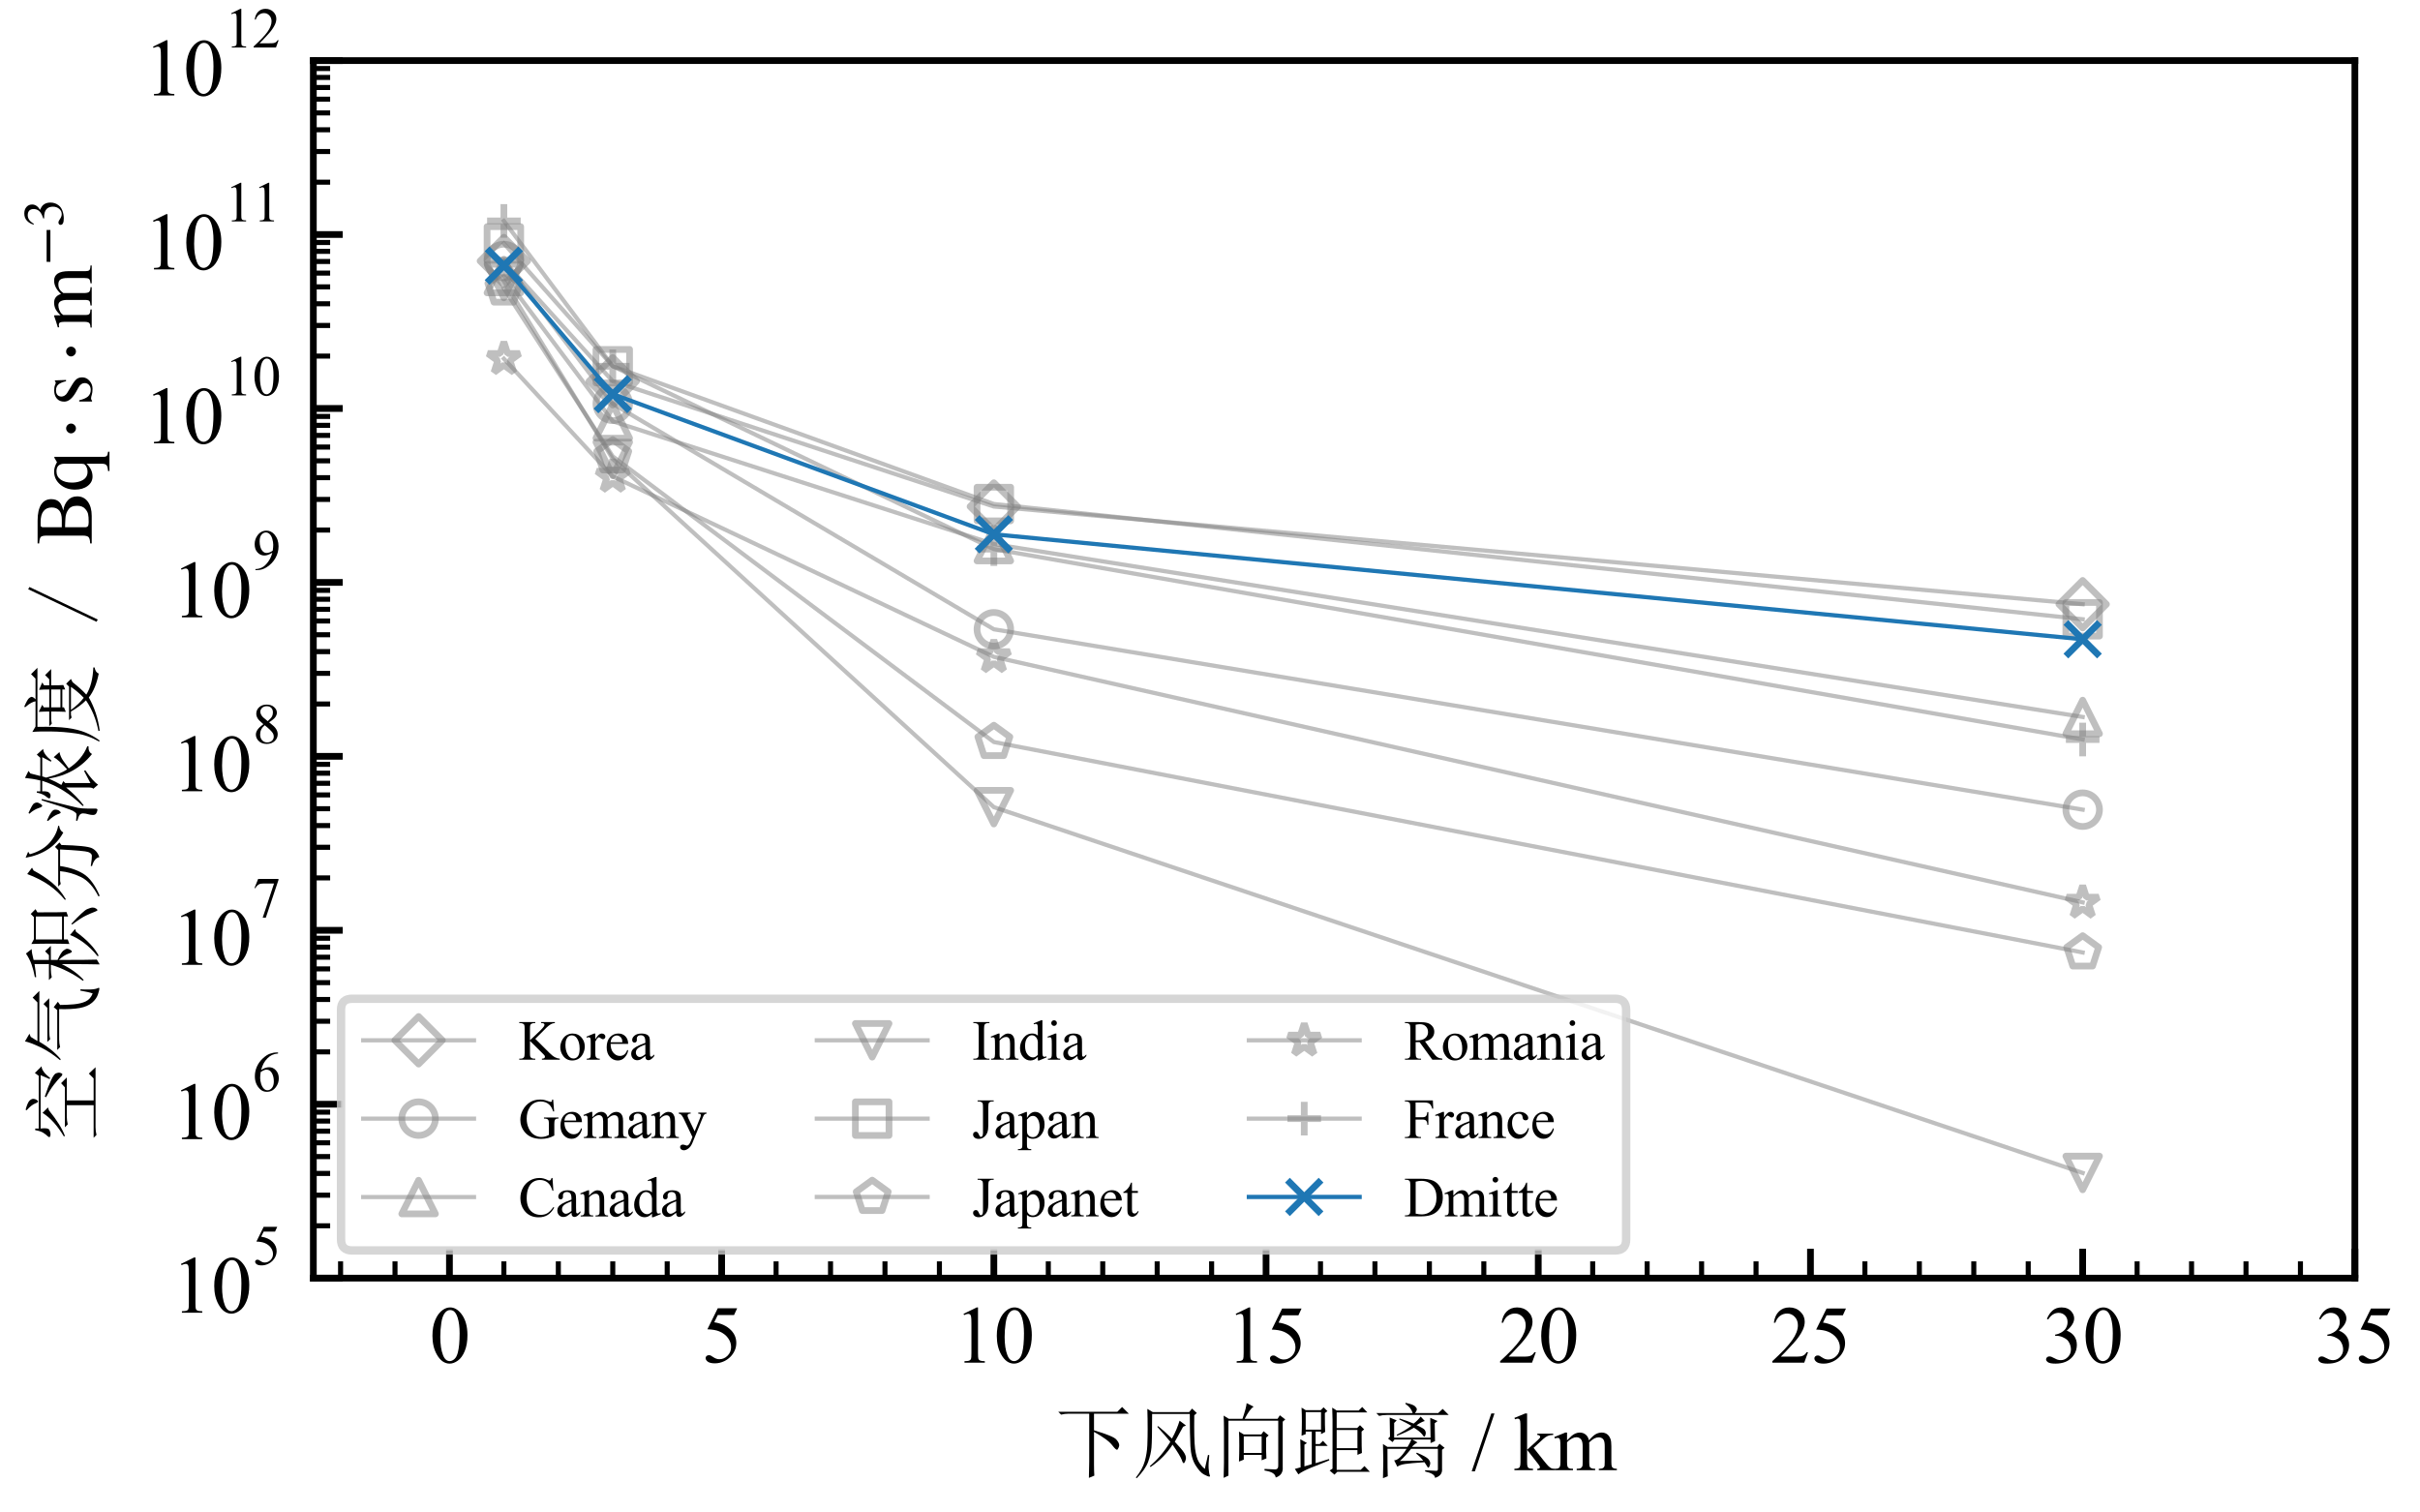 <?xml version="1.0" encoding="utf-8" standalone="no"?>
<!DOCTYPE svg PUBLIC "-//W3C//DTD SVG 1.1//EN"
  "http://www.w3.org/Graphics/SVG/1.1/DTD/svg11.dtd">
<svg xmlns:xlink="http://www.w3.org/1999/xlink" width="288pt" height="180pt" viewBox="0 0 288 180" xmlns="http://www.w3.org/2000/svg" version="1.1">
 <defs>
  <style type="text/css">*{stroke-linejoin: round; stroke-linecap: butt}</style>
 </defs>
 <g id="figure_1">
  <g id="patch_1">
   <path d="M 0 180 
L 288 180 
L 288 0 
L 0 0 
z
" style="fill: #ffffff"/>
  </g>
  <g id="axes_1">
   <g id="patch_2">
    <path d="M 37.29 152.113 
L 280.25 152.113 
L 280.25 7.209 
L 37.29 7.209 
z
" style="fill: #ffffff"/>
   </g>
   <g id="matplotlib.axis_1">
    <g id="xtick_1">
     <g id="line2d_1">
      <defs>
       <path id="m75086d1c03" d="M 0 0 
L 0 -3.5 
" style="stroke: #000000; stroke-width: 0.8"/>
      </defs>
      <g>
       <use xlink:href="#m75086d1c03" x="53.488" y="152.113" style="stroke: #000000; stroke-width: 0.8"/>
      </g>
     </g>
     <g id="text_1">
      <!-- $\mathdefault{0}$ -->
      <g transform="translate(51.113 162.21) scale(0.095 -0.095)">
       <defs>
        <path id="TimesNewRomanPSMT-30" d="M 231 2094 
Q 231 2819 450 3342 
Q 669 3866 1031 4122 
Q 1313 4325 1613 4325 
Q 2100 4325 2488 3828 
Q 2972 3213 2972 2159 
Q 2972 1422 2759 906 
Q 2547 391 2217 158 
Q 1888 -75 1581 -75 
Q 975 -75 572 641 
Q 231 1244 231 2094 
z
M 844 2016 
Q 844 1141 1059 588 
Q 1238 122 1591 122 
Q 1759 122 1940 273 
Q 2122 425 2216 781 
Q 2359 1319 2359 2297 
Q 2359 3022 2209 3506 
Q 2097 3866 1919 4016 
Q 1791 4119 1609 4119 
Q 1397 4119 1231 3928 
Q 1006 3669 925 3112 
Q 844 2556 844 2016 
z
" transform="scale(0.016)"/>
       </defs>
       <use xlink:href="#TimesNewRomanPSMT-30" transform="translate(0 0.422)"/>
      </g>
     </g>
    </g>
    <g id="xtick_2">
     <g id="line2d_2">
      <g>
       <use xlink:href="#m75086d1c03" x="85.882" y="152.113" style="stroke: #000000; stroke-width: 0.8"/>
      </g>
     </g>
     <g id="text_2">
      <!-- $\mathdefault{5}$ -->
      <g transform="translate(83.507 162.21) scale(0.095 -0.095)">
       <defs>
        <path id="TimesNewRomanPSMT-35" d="M 2778 4238 
L 2534 3706 
L 1259 3706 
L 981 3138 
Q 1809 3016 2294 2522 
Q 2709 2097 2709 1522 
Q 2709 1188 2573 903 
Q 2438 619 2231 419 
Q 2025 219 1772 97 
Q 1413 -75 1034 -75 
Q 653 -75 479 54 
Q 306 184 306 341 
Q 306 428 378 495 
Q 450 563 559 563 
Q 641 563 702 538 
Q 763 513 909 409 
Q 1144 247 1384 247 
Q 1750 247 2026 523 
Q 2303 800 2303 1197 
Q 2303 1581 2056 1914 
Q 1809 2247 1375 2428 
Q 1034 2569 447 2591 
L 1259 4238 
L 2778 4238 
z
" transform="scale(0.016)"/>
       </defs>
       <use xlink:href="#TimesNewRomanPSMT-35" transform="translate(0 0.781)"/>
      </g>
     </g>
    </g>
    <g id="xtick_3">
     <g id="line2d_3">
      <g>
       <use xlink:href="#m75086d1c03" x="118.277" y="152.113" style="stroke: #000000; stroke-width: 0.8"/>
      </g>
     </g>
     <g id="text_3">
      <!-- $\mathdefault{10}$ -->
      <g transform="translate(113.527 162.21) scale(0.095 -0.095)">
       <defs>
        <path id="TimesNewRomanPSMT-31" d="M 750 3822 
L 1781 4325 
L 1884 4325 
L 1884 747 
Q 1884 391 1914 303 
Q 1944 216 2037 169 
Q 2131 122 2419 116 
L 2419 0 
L 825 0 
L 825 116 
Q 1125 122 1212 167 
Q 1300 213 1334 289 
Q 1369 366 1369 747 
L 1369 3034 
Q 1369 3497 1338 3628 
Q 1316 3728 1258 3775 
Q 1200 3822 1119 3822 
Q 1003 3822 797 3725 
L 750 3822 
z
" transform="scale(0.016)"/>
       </defs>
       <use xlink:href="#TimesNewRomanPSMT-31" transform="translate(0 0.422)"/>
       <use xlink:href="#TimesNewRomanPSMT-30" transform="translate(50 0.422)"/>
      </g>
     </g>
    </g>
    <g id="xtick_4">
     <g id="line2d_4">
      <g>
       <use xlink:href="#m75086d1c03" x="150.671" y="152.113" style="stroke: #000000; stroke-width: 0.8"/>
      </g>
     </g>
     <g id="text_4">
      <!-- $\mathdefault{15}$ -->
      <g transform="translate(145.921 162.21) scale(0.095 -0.095)">
       <use xlink:href="#TimesNewRomanPSMT-31" transform="translate(0 0.422)"/>
       <use xlink:href="#TimesNewRomanPSMT-35" transform="translate(50 0.422)"/>
      </g>
     </g>
    </g>
    <g id="xtick_5">
     <g id="line2d_5">
      <g>
       <use xlink:href="#m75086d1c03" x="183.066" y="152.113" style="stroke: #000000; stroke-width: 0.8"/>
      </g>
     </g>
     <g id="text_5">
      <!-- $\mathdefault{20}$ -->
      <g transform="translate(178.316 162.21) scale(0.095 -0.095)">
       <defs>
        <path id="TimesNewRomanPSMT-32" d="M 2934 816 
L 2638 0 
L 138 0 
L 138 116 
Q 1241 1122 1691 1759 
Q 2141 2397 2141 2925 
Q 2141 3328 1894 3587 
Q 1647 3847 1303 3847 
Q 991 3847 742 3664 
Q 494 3481 375 3128 
L 259 3128 
Q 338 3706 661 4015 
Q 984 4325 1469 4325 
Q 1984 4325 2329 3994 
Q 2675 3663 2675 3213 
Q 2675 2891 2525 2569 
Q 2294 2063 1775 1497 
Q 997 647 803 472 
L 1909 472 
Q 2247 472 2383 497 
Q 2519 522 2628 598 
Q 2738 675 2819 816 
L 2934 816 
z
" transform="scale(0.016)"/>
       </defs>
       <use xlink:href="#TimesNewRomanPSMT-32" transform="translate(0 0.422)"/>
       <use xlink:href="#TimesNewRomanPSMT-30" transform="translate(50 0.422)"/>
      </g>
     </g>
    </g>
    <g id="xtick_6">
     <g id="line2d_6">
      <g>
       <use xlink:href="#m75086d1c03" x="215.461" y="152.113" style="stroke: #000000; stroke-width: 0.8"/>
      </g>
     </g>
     <g id="text_6">
      <!-- $\mathdefault{25}$ -->
      <g transform="translate(210.711 162.21) scale(0.095 -0.095)">
       <use xlink:href="#TimesNewRomanPSMT-32" transform="translate(0 0.422)"/>
       <use xlink:href="#TimesNewRomanPSMT-35" transform="translate(50 0.422)"/>
      </g>
     </g>
    </g>
    <g id="xtick_7">
     <g id="line2d_7">
      <g>
       <use xlink:href="#m75086d1c03" x="247.855" y="152.113" style="stroke: #000000; stroke-width: 0.8"/>
      </g>
     </g>
     <g id="text_7">
      <!-- $\mathdefault{30}$ -->
      <g transform="translate(243.105 162.21) scale(0.095 -0.095)">
       <defs>
        <path id="TimesNewRomanPSMT-33" d="M 325 3431 
Q 506 3859 782 4092 
Q 1059 4325 1472 4325 
Q 1981 4325 2253 3994 
Q 2459 3747 2459 3466 
Q 2459 3003 1878 2509 
Q 2269 2356 2469 2072 
Q 2669 1788 2669 1403 
Q 2669 853 2319 450 
Q 1863 -75 997 -75 
Q 569 -75 414 31 
Q 259 138 259 259 
Q 259 350 332 419 
Q 406 488 509 488 
Q 588 488 669 463 
Q 722 447 909 348 
Q 1097 250 1169 231 
Q 1284 197 1416 197 
Q 1734 197 1970 444 
Q 2206 691 2206 1028 
Q 2206 1275 2097 1509 
Q 2016 1684 1919 1775 
Q 1784 1900 1550 2001 
Q 1316 2103 1072 2103 
L 972 2103 
L 972 2197 
Q 1219 2228 1467 2375 
Q 1716 2522 1828 2728 
Q 1941 2934 1941 3181 
Q 1941 3503 1739 3701 
Q 1538 3900 1238 3900 
Q 753 3900 428 3381 
L 325 3431 
z
" transform="scale(0.016)"/>
       </defs>
       <use xlink:href="#TimesNewRomanPSMT-33" transform="translate(0 0.422)"/>
       <use xlink:href="#TimesNewRomanPSMT-30" transform="translate(50 0.422)"/>
      </g>
     </g>
    </g>
    <g id="xtick_8">
     <g id="line2d_8">
      <g>
       <use xlink:href="#m75086d1c03" x="280.25" y="152.113" style="stroke: #000000; stroke-width: 0.8"/>
      </g>
     </g>
     <g id="text_8">
      <!-- $\mathdefault{35}$ -->
      <g transform="translate(275.5 162.21) scale(0.095 -0.095)">
       <use xlink:href="#TimesNewRomanPSMT-33" transform="translate(0 0.422)"/>
       <use xlink:href="#TimesNewRomanPSMT-35" transform="translate(50 0.422)"/>
      </g>
     </g>
    </g>
    <g id="xtick_9">
     <g id="line2d_9">
      <defs>
       <path id="ma2cb914ad7" d="M 0 0 
L 0 -2 
" style="stroke: #000000; stroke-width: 0.6"/>
      </defs>
      <g>
       <use xlink:href="#ma2cb914ad7" x="40.53" y="152.113" style="stroke: #000000; stroke-width: 0.6"/>
      </g>
     </g>
    </g>
    <g id="xtick_10">
     <g id="line2d_10">
      <g>
       <use xlink:href="#ma2cb914ad7" x="47.009" y="152.113" style="stroke: #000000; stroke-width: 0.6"/>
      </g>
     </g>
    </g>
    <g id="xtick_11">
     <g id="line2d_11">
      <g>
       <use xlink:href="#ma2cb914ad7" x="59.966" y="152.113" style="stroke: #000000; stroke-width: 0.6"/>
      </g>
     </g>
    </g>
    <g id="xtick_12">
     <g id="line2d_12">
      <g>
       <use xlink:href="#ma2cb914ad7" x="66.445" y="152.113" style="stroke: #000000; stroke-width: 0.6"/>
      </g>
     </g>
    </g>
    <g id="xtick_13">
     <g id="line2d_13">
      <g>
       <use xlink:href="#ma2cb914ad7" x="72.924" y="152.113" style="stroke: #000000; stroke-width: 0.6"/>
      </g>
     </g>
    </g>
    <g id="xtick_14">
     <g id="line2d_14">
      <g>
       <use xlink:href="#ma2cb914ad7" x="79.403" y="152.113" style="stroke: #000000; stroke-width: 0.6"/>
      </g>
     </g>
    </g>
    <g id="xtick_15">
     <g id="line2d_15">
      <g>
       <use xlink:href="#ma2cb914ad7" x="92.361" y="152.113" style="stroke: #000000; stroke-width: 0.6"/>
      </g>
     </g>
    </g>
    <g id="xtick_16">
     <g id="line2d_16">
      <g>
       <use xlink:href="#ma2cb914ad7" x="98.84" y="152.113" style="stroke: #000000; stroke-width: 0.6"/>
      </g>
     </g>
    </g>
    <g id="xtick_17">
     <g id="line2d_17">
      <g>
       <use xlink:href="#ma2cb914ad7" x="105.319" y="152.113" style="stroke: #000000; stroke-width: 0.6"/>
      </g>
     </g>
    </g>
    <g id="xtick_18">
     <g id="line2d_18">
      <g>
       <use xlink:href="#ma2cb914ad7" x="111.798" y="152.113" style="stroke: #000000; stroke-width: 0.6"/>
      </g>
     </g>
    </g>
    <g id="xtick_19">
     <g id="line2d_19">
      <g>
       <use xlink:href="#ma2cb914ad7" x="124.756" y="152.113" style="stroke: #000000; stroke-width: 0.6"/>
      </g>
     </g>
    </g>
    <g id="xtick_20">
     <g id="line2d_20">
      <g>
       <use xlink:href="#ma2cb914ad7" x="131.235" y="152.113" style="stroke: #000000; stroke-width: 0.6"/>
      </g>
     </g>
    </g>
    <g id="xtick_21">
     <g id="line2d_21">
      <g>
       <use xlink:href="#ma2cb914ad7" x="137.714" y="152.113" style="stroke: #000000; stroke-width: 0.6"/>
      </g>
     </g>
    </g>
    <g id="xtick_22">
     <g id="line2d_22">
      <g>
       <use xlink:href="#ma2cb914ad7" x="144.192" y="152.113" style="stroke: #000000; stroke-width: 0.6"/>
      </g>
     </g>
    </g>
    <g id="xtick_23">
     <g id="line2d_23">
      <g>
       <use xlink:href="#ma2cb914ad7" x="157.15" y="152.113" style="stroke: #000000; stroke-width: 0.6"/>
      </g>
     </g>
    </g>
    <g id="xtick_24">
     <g id="line2d_24">
      <g>
       <use xlink:href="#ma2cb914ad7" x="163.629" y="152.113" style="stroke: #000000; stroke-width: 0.6"/>
      </g>
     </g>
    </g>
    <g id="xtick_25">
     <g id="line2d_25">
      <g>
       <use xlink:href="#ma2cb914ad7" x="170.108" y="152.113" style="stroke: #000000; stroke-width: 0.6"/>
      </g>
     </g>
    </g>
    <g id="xtick_26">
     <g id="line2d_26">
      <g>
       <use xlink:href="#ma2cb914ad7" x="176.587" y="152.113" style="stroke: #000000; stroke-width: 0.6"/>
      </g>
     </g>
    </g>
    <g id="xtick_27">
     <g id="line2d_27">
      <g>
       <use xlink:href="#ma2cb914ad7" x="189.545" y="152.113" style="stroke: #000000; stroke-width: 0.6"/>
      </g>
     </g>
    </g>
    <g id="xtick_28">
     <g id="line2d_28">
      <g>
       <use xlink:href="#ma2cb914ad7" x="196.024" y="152.113" style="stroke: #000000; stroke-width: 0.6"/>
      </g>
     </g>
    </g>
    <g id="xtick_29">
     <g id="line2d_29">
      <g>
       <use xlink:href="#ma2cb914ad7" x="202.503" y="152.113" style="stroke: #000000; stroke-width: 0.6"/>
      </g>
     </g>
    </g>
    <g id="xtick_30">
     <g id="line2d_30">
      <g>
       <use xlink:href="#ma2cb914ad7" x="208.982" y="152.113" style="stroke: #000000; stroke-width: 0.6"/>
      </g>
     </g>
    </g>
    <g id="xtick_31">
     <g id="line2d_31">
      <g>
       <use xlink:href="#ma2cb914ad7" x="221.939" y="152.113" style="stroke: #000000; stroke-width: 0.6"/>
      </g>
     </g>
    </g>
    <g id="xtick_32">
     <g id="line2d_32">
      <g>
       <use xlink:href="#ma2cb914ad7" x="228.418" y="152.113" style="stroke: #000000; stroke-width: 0.6"/>
      </g>
     </g>
    </g>
    <g id="xtick_33">
     <g id="line2d_33">
      <g>
       <use xlink:href="#ma2cb914ad7" x="234.897" y="152.113" style="stroke: #000000; stroke-width: 0.6"/>
      </g>
     </g>
    </g>
    <g id="xtick_34">
     <g id="line2d_34">
      <g>
       <use xlink:href="#ma2cb914ad7" x="241.376" y="152.113" style="stroke: #000000; stroke-width: 0.6"/>
      </g>
     </g>
    </g>
    <g id="xtick_35">
     <g id="line2d_35">
      <g>
       <use xlink:href="#ma2cb914ad7" x="254.334" y="152.113" style="stroke: #000000; stroke-width: 0.6"/>
      </g>
     </g>
    </g>
    <g id="xtick_36">
     <g id="line2d_36">
      <g>
       <use xlink:href="#ma2cb914ad7" x="260.813" y="152.113" style="stroke: #000000; stroke-width: 0.6"/>
      </g>
     </g>
    </g>
    <g id="xtick_37">
     <g id="line2d_37">
      <g>
       <use xlink:href="#ma2cb914ad7" x="267.292" y="152.113" style="stroke: #000000; stroke-width: 0.6"/>
      </g>
     </g>
    </g>
    <g id="xtick_38">
     <g id="line2d_38">
      <g>
       <use xlink:href="#ma2cb914ad7" x="273.771" y="152.113" style="stroke: #000000; stroke-width: 0.6"/>
      </g>
     </g>
    </g>
    <g id="text_9">
     <!-- 下风向距离 / km -->
     <g transform="translate(125.256 174.968) scale(0.095 -0.095)">
      <defs>
       <path id="SimSun-4e0b" d="M 450 4575 
L 5075 4575 
L 5450 4950 
L 5975 4425 
L 3250 4425 
L 3250 3125 
Q 4750 2675 4987 2412 
Q 5225 2150 5225 1950 
Q 5225 1875 5162 1737 
Q 5100 1600 5050 1600 
Q 4950 1600 4700 1925 
Q 4350 2400 3250 3000 
L 3250 450 
Q 3250 -75 3275 -425 
L 2850 -600 
Q 2875 325 2875 675 
L 2875 4425 
L 1275 4425 
Q 950 4425 675 4350 
L 450 4575 
z
" transform="scale(0.016)"/>
       <path id="SimSun-98ce" d="M 3700 3875 
L 4200 3500 
L 3975 3400 
Q 3700 2900 3325 2225 
Q 3850 1675 4025 1412 
Q 4200 1150 4200 950 
Q 4200 850 4137 700 
Q 4075 550 4025 550 
Q 3950 550 3875 800 
Q 3725 1175 3150 2000 
Q 2500 975 1425 250 
L 1375 325 
Q 2300 1100 2975 2225 
Q 2675 2600 1950 3400 
L 2025 3450 
Q 2550 3025 3100 2475 
Q 3300 2825 3450 3187 
Q 3600 3550 3700 3875 
z
M 5675 100 
L 5925 1200 
L 6025 1175 
Q 5950 500 5975 137 
Q 6000 -225 6075 -425 
Q 6100 -500 6025 -500 
Q 5925 -500 5612 -337 
Q 5300 -175 4950 387 
Q 4600 950 4550 1875 
Q 4500 2800 4500 4400 
L 1550 4400 
Q 1550 2325 1500 1775 
Q 1450 1225 1237 650 
Q 1025 75 350 -625 
L 275 -575 
Q 800 75 975 700 
Q 1150 1325 1175 1962 
Q 1200 2600 1200 3225 
Q 1200 4025 1175 4800 
L 1600 4550 
L 4450 4550 
L 4675 4825 
L 5050 4475 
L 4850 4300 
Q 4825 2375 4912 1687 
Q 5000 1000 5200 662 
Q 5400 325 5675 100 
z
" transform="scale(0.016)"/>
       <path id="SimSun-5411" d="M 2475 2650 
L 2475 1350 
L 3875 1350 
L 3875 2650 
L 2475 2650 
z
M 4100 100 
Q 4600 75 4900 62 
Q 5200 50 5175 400 
L 5175 3875 
L 1275 3875 
L 1275 -425 
L 900 -600 
Q 925 125 925 575 
L 925 3250 
Q 925 3775 900 4275 
L 1300 4025 
L 2375 4025 
Q 2675 4900 2700 5250 
L 3250 4975 
Q 2950 4800 2550 4025 
L 5125 4025 
L 5300 4300 
L 5725 3975 
L 5525 3800 
L 5525 250 
Q 5575 -375 4975 -575 
Q 4950 -150 4100 -25 
L 4100 100 
z
M 4225 1525 
Q 4225 1325 4250 925 
L 3875 775 
L 3875 1200 
L 2475 1200 
L 2475 825 
L 2100 675 
Q 2125 1300 2125 1950 
Q 2125 2600 2100 3025 
L 2475 2800 
L 3850 2800 
L 4025 3050 
L 4425 2725 
L 4225 2550 
L 4225 1525 
z
" transform="scale(0.016)"/>
       <path id="SimSun-8ddd" d="M 1075 4550 
L 1075 3175 
L 2275 3175 
L 2275 4550 
L 1075 4550 
z
M 1850 550 
L 2900 875 
L 2925 775 
Q 2150 450 1500 200 
Q 825 -75 500 -325 
L 225 100 
L 675 225 
Q 675 1900 650 2425 
L 1175 2125 
L 975 2000 
L 975 300 
L 1550 475 
L 1550 3025 
L 1075 3025 
L 1075 2825 
L 750 2700 
Q 775 3250 775 3812 
Q 775 4375 750 4900 
L 1075 4700 
L 2250 4700 
L 2475 4925 
L 2775 4625 
L 2575 4475 
Q 2575 3350 2600 3000 
L 2275 2825 
L 2275 3025 
L 1850 3025 
L 1850 2050 
L 2175 2050 
L 2425 2300 
L 2800 1900 
L 1850 1900 
L 1850 550 
z
M 5450 3025 
Q 5450 1650 5475 1350 
L 5125 1200 
L 5125 1575 
L 3500 1575 
L 3500 25 
L 5375 25 
L 5675 325 
L 6100 -125 
L 3550 -125 
L 3325 -350 
L 2950 -25 
L 3175 125 
L 3175 3975 
Q 3175 4350 3150 4900 
L 3500 4675 
L 5225 4675 
L 5500 4950 
L 5900 4525 
L 3500 4525 
L 3500 3300 
L 5100 3300 
L 5325 3525 
L 5650 3200 
L 5450 3025 
z
M 3500 3150 
L 3500 1725 
L 5125 1725 
L 5125 3150 
L 3500 3150 
z
" transform="scale(0.016)"/>
       <path id="SimSun-79bb" d="M 2625 5200 
L 2650 5275 
Q 3225 5150 3375 5012 
Q 3525 4875 3525 4775 
Q 3525 4650 3375 4475 
L 5200 4475 
L 5550 4800 
L 6025 4325 
L 1175 4325 
Q 850 4325 575 4250 
L 350 4475 
L 3200 4475 
Q 3125 4700 3000 4862 
Q 2875 5025 2625 5200 
z
M 2200 725 
L 4025 750 
Q 3775 1075 3475 1300 
L 3525 1375 
Q 4275 1050 4425 875 
Q 4575 700 4575 550 
Q 4575 450 4525 325 
Q 4475 200 4425 200 
Q 4375 200 4350 275 
Q 4250 425 4125 625 
Q 3000 550 2600 487 
Q 2200 425 2000 275 
L 1750 775 
Q 1950 775 2187 987 
Q 2425 1200 2725 1675 
L 1225 1675 
Q 1225 -200 1250 -475 
L 875 -625 
Q 900 200 900 737 
Q 900 1275 875 2050 
L 1225 1825 
L 2800 1825 
Q 3000 2150 3100 2400 
L 1775 2400 
L 1625 2200 
L 1275 2475 
L 1425 2625 
Q 1425 3250 1400 4125 
L 1950 3900 
L 1750 3700 
L 1750 2550 
L 4600 2550 
Q 4600 3100 4575 4100 
L 5150 3850 
L 4925 3675 
Q 4950 2500 4950 2275 
L 4600 2125 
L 4600 2400 
L 3175 2400 
L 3575 2175 
Q 3275 2000 3150 1825 
L 5125 1825 
L 5300 2075 
L 5700 1750 
L 5500 1600 
L 5500 125 
Q 5550 -425 4950 -600 
Q 4950 -275 4175 -100 
L 4175 0 
Q 4900 -50 5037 -50 
Q 5175 -50 5175 75 
L 5175 1675 
L 3075 1675 
Q 2625 1100 2200 725 
z
M 3275 3650 
Q 3625 3925 3825 4200 
L 4150 3850 
Q 3925 3800 3500 3525 
Q 4025 3300 4125 3175 
Q 4225 3050 4225 2900 
Q 4225 2825 4187 2725 
Q 4150 2625 4125 2625 
Q 4050 2625 3950 2800 
Q 3750 3050 3300 3325 
Q 2675 2950 1975 2700 
L 1950 2775 
Q 2600 3100 3100 3475 
Q 2725 3700 2150 3975 
L 2175 4050 
Q 2750 3875 3275 3650 
z
" transform="scale(0.016)"/>
       <path id="TimesNewRomanPSMT-20" transform="scale(0.016)"/>
       <path id="TimesNewRomanPSMT-2f" d="M 1794 4444 
L 259 -88 
L 9 -88 
L 1544 4444 
L 1794 4444 
z
" transform="scale(0.016)"/>
       <path id="TimesNewRomanPSMT-6b" d="M 1047 4444 
L 1047 1597 
L 1775 2259 
Q 2006 2472 2044 2528 
Q 2069 2566 2069 2603 
Q 2069 2666 2017 2711 
Q 1966 2756 1847 2763 
L 1847 2863 
L 3091 2863 
L 3091 2763 
Q 2834 2756 2664 2684 
Q 2494 2613 2291 2428 
L 1556 1750 
L 2291 822 
Q 2597 438 2703 334 
Q 2853 188 2966 144 
Q 3044 113 3238 113 
L 3238 0 
L 1847 0 
L 1847 113 
Q 1966 116 2008 148 
Q 2050 181 2050 241 
Q 2050 313 1925 472 
L 1047 1594 
L 1047 644 
Q 1047 366 1086 278 
Q 1125 191 1197 153 
Q 1269 116 1509 113 
L 1509 0 
L 53 0 
L 53 113 
Q 272 113 381 166 
Q 447 200 481 272 
Q 528 375 528 628 
L 528 3234 
Q 528 3731 506 3842 
Q 484 3953 434 3995 
Q 384 4038 303 4038 
Q 238 4038 106 3984 
L 53 4094 
L 903 4444 
L 1047 4444 
z
" transform="scale(0.016)"/>
       <path id="TimesNewRomanPSMT-6d" d="M 1050 2338 
Q 1363 2650 1419 2697 
Q 1559 2816 1721 2881 
Q 1884 2947 2044 2947 
Q 2313 2947 2506 2790 
Q 2700 2634 2766 2338 
Q 3088 2713 3309 2830 
Q 3531 2947 3766 2947 
Q 3994 2947 4170 2830 
Q 4347 2713 4450 2447 
Q 4519 2266 4519 1878 
L 4519 647 
Q 4519 378 4559 278 
Q 4591 209 4675 161 
Q 4759 113 4950 113 
L 4950 0 
L 3538 0 
L 3538 113 
L 3597 113 
Q 3781 113 3884 184 
Q 3956 234 3988 344 
Q 4000 397 4000 647 
L 4000 1878 
Q 4000 2228 3916 2372 
Q 3794 2572 3525 2572 
Q 3359 2572 3192 2489 
Q 3025 2406 2788 2181 
L 2781 2147 
L 2788 2013 
L 2788 647 
Q 2788 353 2820 281 
Q 2853 209 2943 161 
Q 3034 113 3253 113 
L 3253 0 
L 1806 0 
L 1806 113 
Q 2044 113 2133 169 
Q 2222 225 2256 338 
Q 2272 391 2272 647 
L 2272 1878 
Q 2272 2228 2169 2381 
Q 2031 2581 1784 2581 
Q 1616 2581 1450 2491 
Q 1191 2353 1050 2181 
L 1050 647 
Q 1050 366 1089 281 
Q 1128 197 1204 155 
Q 1281 113 1516 113 
L 1516 0 
L 100 0 
L 100 113 
Q 297 113 375 155 
Q 453 197 493 289 
Q 534 381 534 647 
L 534 1741 
Q 534 2213 506 2350 
Q 484 2453 437 2492 
Q 391 2531 309 2531 
Q 222 2531 100 2484 
L 53 2597 
L 916 2947 
L 1050 2947 
L 1050 2338 
z
" transform="scale(0.016)"/>
      </defs>
      <use xlink:href="#SimSun-4e0b"/>
      <use xlink:href="#SimSun-98ce" x="100"/>
      <use xlink:href="#SimSun-5411" x="200"/>
      <use xlink:href="#SimSun-8ddd" x="300"/>
      <use xlink:href="#SimSun-79bb" x="400"/>
      <use xlink:href="#TimesNewRomanPSMT-20" x="500"/>
      <use xlink:href="#TimesNewRomanPSMT-2f" x="525"/>
      <use xlink:href="#TimesNewRomanPSMT-20" x="552.783"/>
      <use xlink:href="#TimesNewRomanPSMT-6b" x="577.783"/>
      <use xlink:href="#TimesNewRomanPSMT-6d" x="627.783"/>
     </g>
    </g>
   </g>
   <g id="matplotlib.axis_2">
    <g id="ytick_1">
     <g id="line2d_39">
      <defs>
       <path id="ma7c77ca6eb" d="M 0 0 
L 3.5 0 
" style="stroke: #000000; stroke-width: 0.8"/>
      </defs>
      <g>
       <use xlink:href="#ma7c77ca6eb" x="37.29" y="152.113" style="stroke: #000000; stroke-width: 0.8"/>
      </g>
     </g>
     <g id="text_10">
      <!-- $\mathdefault{10^{5}}$ -->
      <g transform="translate(20.395 156.275) scale(0.095 -0.095)">
       <use xlink:href="#TimesNewRomanPSMT-31" transform="translate(0 0.534)"/>
       <use xlink:href="#TimesNewRomanPSMT-30" transform="translate(50 0.534)"/>
       <use xlink:href="#TimesNewRomanPSMT-35" transform="translate(101.503 60.647) scale(0.7)"/>
      </g>
     </g>
    </g>
    <g id="ytick_2">
     <g id="line2d_40">
      <g>
       <use xlink:href="#ma7c77ca6eb" x="37.29" y="131.413" style="stroke: #000000; stroke-width: 0.8"/>
      </g>
     </g>
     <g id="text_11">
      <!-- $\mathdefault{10^{6}}$ -->
      <g transform="translate(20.395 135.622) scale(0.095 -0.095)">
       <defs>
        <path id="TimesNewRomanPSMT-36" d="M 2869 4325 
L 2869 4209 
Q 2456 4169 2195 4045 
Q 1934 3922 1679 3669 
Q 1425 3416 1258 3105 
Q 1091 2794 978 2366 
Q 1428 2675 1881 2675 
Q 2316 2675 2634 2325 
Q 2953 1975 2953 1425 
Q 2953 894 2631 456 
Q 2244 -75 1606 -75 
Q 1172 -75 869 213 
Q 275 772 275 1663 
Q 275 2231 503 2743 
Q 731 3256 1154 3653 
Q 1578 4050 1965 4187 
Q 2353 4325 2688 4325 
L 2869 4325 
z
M 925 2138 
Q 869 1716 869 1456 
Q 869 1156 980 804 
Q 1091 453 1309 247 
Q 1469 100 1697 100 
Q 1969 100 2183 356 
Q 2397 613 2397 1088 
Q 2397 1622 2184 2012 
Q 1972 2403 1581 2403 
Q 1463 2403 1327 2353 
Q 1191 2303 925 2138 
z
" transform="scale(0.016)"/>
       </defs>
       <use xlink:href="#TimesNewRomanPSMT-31" transform="translate(0 0.583)"/>
       <use xlink:href="#TimesNewRomanPSMT-30" transform="translate(50 0.583)"/>
       <use xlink:href="#TimesNewRomanPSMT-36" transform="translate(101.503 60.695) scale(0.7)"/>
      </g>
     </g>
    </g>
    <g id="ytick_3">
     <g id="line2d_41">
      <g>
       <use xlink:href="#ma7c77ca6eb" x="37.29" y="110.712" style="stroke: #000000; stroke-width: 0.8"/>
      </g>
     </g>
     <g id="text_12">
      <!-- $\mathdefault{10^{7}}$ -->
      <g transform="translate(20.395 114.874) scale(0.095 -0.095)">
       <defs>
        <path id="TimesNewRomanPSMT-37" d="M 644 4238 
L 2916 4238 
L 2916 4119 
L 1503 -88 
L 1153 -88 
L 2419 3728 
L 1253 3728 
Q 900 3728 750 3644 
Q 488 3500 328 3200 
L 238 3234 
L 644 4238 
z
" transform="scale(0.016)"/>
       </defs>
       <use xlink:href="#TimesNewRomanPSMT-31" transform="translate(0 0.534)"/>
       <use xlink:href="#TimesNewRomanPSMT-30" transform="translate(50 0.534)"/>
       <use xlink:href="#TimesNewRomanPSMT-37" transform="translate(101.503 60.647) scale(0.7)"/>
      </g>
     </g>
    </g>
    <g id="ytick_4">
     <g id="line2d_42">
      <g>
       <use xlink:href="#ma7c77ca6eb" x="37.29" y="90.012" style="stroke: #000000; stroke-width: 0.8"/>
      </g>
     </g>
     <g id="text_13">
      <!-- $\mathdefault{10^{8}}$ -->
      <g transform="translate(20.395 94.22) scale(0.095 -0.095)">
       <defs>
        <path id="TimesNewRomanPSMT-38" d="M 1228 2134 
Q 725 2547 579 2797 
Q 434 3047 434 3316 
Q 434 3728 753 4026 
Q 1072 4325 1600 4325 
Q 2113 4325 2425 4047 
Q 2738 3769 2738 3413 
Q 2738 3175 2569 2928 
Q 2400 2681 1866 2347 
Q 2416 1922 2594 1678 
Q 2831 1359 2831 1006 
Q 2831 559 2490 242 
Q 2150 -75 1597 -75 
Q 994 -75 656 303 
Q 388 606 388 966 
Q 388 1247 577 1523 
Q 766 1800 1228 2134 
z
M 1719 2469 
Q 2094 2806 2194 3001 
Q 2294 3197 2294 3444 
Q 2294 3772 2109 3958 
Q 1925 4144 1606 4144 
Q 1288 4144 1088 3959 
Q 888 3775 888 3528 
Q 888 3366 970 3203 
Q 1053 3041 1206 2894 
L 1719 2469 
z
M 1375 2016 
Q 1116 1797 991 1539 
Q 866 1281 866 981 
Q 866 578 1086 336 
Q 1306 94 1647 94 
Q 1984 94 2187 284 
Q 2391 475 2391 747 
Q 2391 972 2272 1150 
Q 2050 1481 1375 2016 
z
" transform="scale(0.016)"/>
       </defs>
       <use xlink:href="#TimesNewRomanPSMT-31" transform="translate(0 0.583)"/>
       <use xlink:href="#TimesNewRomanPSMT-30" transform="translate(50 0.583)"/>
       <use xlink:href="#TimesNewRomanPSMT-38" transform="translate(101.503 60.695) scale(0.7)"/>
      </g>
     </g>
    </g>
    <g id="ytick_5">
     <g id="line2d_43">
      <g>
       <use xlink:href="#ma7c77ca6eb" x="37.29" y="69.311" style="stroke: #000000; stroke-width: 0.8"/>
      </g>
     </g>
     <g id="text_14">
      <!-- $\mathdefault{10^{9}}$ -->
      <g transform="translate(20.395 73.52) scale(0.095 -0.095)">
       <defs>
        <path id="TimesNewRomanPSMT-39" d="M 338 -88 
L 338 28 
Q 744 34 1094 217 
Q 1444 400 1770 856 
Q 2097 1313 2225 1859 
Q 1734 1544 1338 1544 
Q 891 1544 572 1889 
Q 253 2234 253 2806 
Q 253 3363 572 3797 
Q 956 4325 1575 4325 
Q 2097 4325 2469 3894 
Q 2925 3359 2925 2575 
Q 2925 1869 2578 1258 
Q 2231 647 1613 244 
Q 1109 -88 516 -88 
L 338 -88 
z
M 2275 2091 
Q 2331 2497 2331 2741 
Q 2331 3044 2228 3395 
Q 2125 3747 1936 3934 
Q 1747 4122 1506 4122 
Q 1228 4122 1018 3872 
Q 809 3622 809 3128 
Q 809 2469 1088 2097 
Q 1291 1828 1588 1828 
Q 1731 1828 1928 1897 
Q 2125 1966 2275 2091 
z
" transform="scale(0.016)"/>
       </defs>
       <use xlink:href="#TimesNewRomanPSMT-31" transform="translate(0 0.583)"/>
       <use xlink:href="#TimesNewRomanPSMT-30" transform="translate(50 0.583)"/>
       <use xlink:href="#TimesNewRomanPSMT-39" transform="translate(101.503 60.695) scale(0.7)"/>
      </g>
     </g>
    </g>
    <g id="ytick_6">
     <g id="line2d_44">
      <g>
       <use xlink:href="#ma7c77ca6eb" x="37.29" y="48.61" style="stroke: #000000; stroke-width: 0.8"/>
      </g>
     </g>
     <g id="text_15">
      <!-- $\mathdefault{10^{10}}$ -->
      <g transform="translate(17.07 52.819) scale(0.095 -0.095)">
       <use xlink:href="#TimesNewRomanPSMT-31" transform="translate(0 0.583)"/>
       <use xlink:href="#TimesNewRomanPSMT-30" transform="translate(50 0.583)"/>
       <use xlink:href="#TimesNewRomanPSMT-31" transform="translate(101.503 60.695) scale(0.7)"/>
       <use xlink:href="#TimesNewRomanPSMT-30" transform="translate(136.503 60.695) scale(0.7)"/>
      </g>
     </g>
    </g>
    <g id="ytick_7">
     <g id="line2d_45">
      <g>
       <use xlink:href="#ma7c77ca6eb" x="37.29" y="27.91" style="stroke: #000000; stroke-width: 0.8"/>
      </g>
     </g>
     <g id="text_16">
      <!-- $\mathdefault{10^{11}}$ -->
      <g transform="translate(17.07 32.119) scale(0.095 -0.095)">
       <use xlink:href="#TimesNewRomanPSMT-31" transform="translate(0 0.583)"/>
       <use xlink:href="#TimesNewRomanPSMT-30" transform="translate(50 0.583)"/>
       <use xlink:href="#TimesNewRomanPSMT-31" transform="translate(101.503 60.695) scale(0.7)"/>
       <use xlink:href="#TimesNewRomanPSMT-31" transform="translate(136.503 60.695) scale(0.7)"/>
      </g>
     </g>
    </g>
    <g id="ytick_8">
     <g id="line2d_46">
      <g>
       <use xlink:href="#ma7c77ca6eb" x="37.29" y="7.209" style="stroke: #000000; stroke-width: 0.8"/>
      </g>
     </g>
     <g id="text_17">
      <!-- $\mathdefault{10^{12}}$ -->
      <g transform="translate(17.07 11.418) scale(0.095 -0.095)">
       <use xlink:href="#TimesNewRomanPSMT-31" transform="translate(0 0.583)"/>
       <use xlink:href="#TimesNewRomanPSMT-30" transform="translate(50 0.583)"/>
       <use xlink:href="#TimesNewRomanPSMT-31" transform="translate(101.503 60.695) scale(0.7)"/>
       <use xlink:href="#TimesNewRomanPSMT-32" transform="translate(136.503 60.695) scale(0.7)"/>
      </g>
     </g>
    </g>
    <g id="ytick_9">
     <g id="line2d_47">
      <defs>
       <path id="m8c37688da4" d="M 0 0 
L 2 0 
" style="stroke: #000000; stroke-width: 0.6"/>
      </defs>
      <g>
       <use xlink:href="#m8c37688da4" x="37.29" y="145.882" style="stroke: #000000; stroke-width: 0.6"/>
      </g>
     </g>
    </g>
    <g id="ytick_10">
     <g id="line2d_48">
      <g>
       <use xlink:href="#m8c37688da4" x="37.29" y="142.237" style="stroke: #000000; stroke-width: 0.6"/>
      </g>
     </g>
    </g>
    <g id="ytick_11">
     <g id="line2d_49">
      <g>
       <use xlink:href="#m8c37688da4" x="37.29" y="139.65" style="stroke: #000000; stroke-width: 0.6"/>
      </g>
     </g>
    </g>
    <g id="ytick_12">
     <g id="line2d_50">
      <g>
       <use xlink:href="#m8c37688da4" x="37.29" y="137.644" style="stroke: #000000; stroke-width: 0.6"/>
      </g>
     </g>
    </g>
    <g id="ytick_13">
     <g id="line2d_51">
      <g>
       <use xlink:href="#m8c37688da4" x="37.29" y="136.005" style="stroke: #000000; stroke-width: 0.6"/>
      </g>
     </g>
    </g>
    <g id="ytick_14">
     <g id="line2d_52">
      <g>
       <use xlink:href="#m8c37688da4" x="37.29" y="134.619" style="stroke: #000000; stroke-width: 0.6"/>
      </g>
     </g>
    </g>
    <g id="ytick_15">
     <g id="line2d_53">
      <g>
       <use xlink:href="#m8c37688da4" x="37.29" y="133.419" style="stroke: #000000; stroke-width: 0.6"/>
      </g>
     </g>
    </g>
    <g id="ytick_16">
     <g id="line2d_54">
      <g>
       <use xlink:href="#m8c37688da4" x="37.29" y="132.36" style="stroke: #000000; stroke-width: 0.6"/>
      </g>
     </g>
    </g>
    <g id="ytick_17">
     <g id="line2d_55">
      <g>
       <use xlink:href="#m8c37688da4" x="37.29" y="125.181" style="stroke: #000000; stroke-width: 0.6"/>
      </g>
     </g>
    </g>
    <g id="ytick_18">
     <g id="line2d_56">
      <g>
       <use xlink:href="#m8c37688da4" x="37.29" y="121.536" style="stroke: #000000; stroke-width: 0.6"/>
      </g>
     </g>
    </g>
    <g id="ytick_19">
     <g id="line2d_57">
      <g>
       <use xlink:href="#m8c37688da4" x="37.29" y="118.95" style="stroke: #000000; stroke-width: 0.6"/>
      </g>
     </g>
    </g>
    <g id="ytick_20">
     <g id="line2d_58">
      <g>
       <use xlink:href="#m8c37688da4" x="37.29" y="116.944" style="stroke: #000000; stroke-width: 0.6"/>
      </g>
     </g>
    </g>
    <g id="ytick_21">
     <g id="line2d_59">
      <g>
       <use xlink:href="#m8c37688da4" x="37.29" y="115.305" style="stroke: #000000; stroke-width: 0.6"/>
      </g>
     </g>
    </g>
    <g id="ytick_22">
     <g id="line2d_60">
      <g>
       <use xlink:href="#m8c37688da4" x="37.29" y="113.919" style="stroke: #000000; stroke-width: 0.6"/>
      </g>
     </g>
    </g>
    <g id="ytick_23">
     <g id="line2d_61">
      <g>
       <use xlink:href="#m8c37688da4" x="37.29" y="112.718" style="stroke: #000000; stroke-width: 0.6"/>
      </g>
     </g>
    </g>
    <g id="ytick_24">
     <g id="line2d_62">
      <g>
       <use xlink:href="#m8c37688da4" x="37.29" y="111.659" style="stroke: #000000; stroke-width: 0.6"/>
      </g>
     </g>
    </g>
    <g id="ytick_25">
     <g id="line2d_63">
      <g>
       <use xlink:href="#m8c37688da4" x="37.29" y="104.481" style="stroke: #000000; stroke-width: 0.6"/>
      </g>
     </g>
    </g>
    <g id="ytick_26">
     <g id="line2d_64">
      <g>
       <use xlink:href="#m8c37688da4" x="37.29" y="100.835" style="stroke: #000000; stroke-width: 0.6"/>
      </g>
     </g>
    </g>
    <g id="ytick_27">
     <g id="line2d_65">
      <g>
       <use xlink:href="#m8c37688da4" x="37.29" y="98.249" style="stroke: #000000; stroke-width: 0.6"/>
      </g>
     </g>
    </g>
    <g id="ytick_28">
     <g id="line2d_66">
      <g>
       <use xlink:href="#m8c37688da4" x="37.29" y="96.243" style="stroke: #000000; stroke-width: 0.6"/>
      </g>
     </g>
    </g>
    <g id="ytick_29">
     <g id="line2d_67">
      <g>
       <use xlink:href="#m8c37688da4" x="37.29" y="94.604" style="stroke: #000000; stroke-width: 0.6"/>
      </g>
     </g>
    </g>
    <g id="ytick_30">
     <g id="line2d_68">
      <g>
       <use xlink:href="#m8c37688da4" x="37.29" y="93.218" style="stroke: #000000; stroke-width: 0.6"/>
      </g>
     </g>
    </g>
    <g id="ytick_31">
     <g id="line2d_69">
      <g>
       <use xlink:href="#m8c37688da4" x="37.29" y="92.018" style="stroke: #000000; stroke-width: 0.6"/>
      </g>
     </g>
    </g>
    <g id="ytick_32">
     <g id="line2d_70">
      <g>
       <use xlink:href="#m8c37688da4" x="37.29" y="90.959" style="stroke: #000000; stroke-width: 0.6"/>
      </g>
     </g>
    </g>
    <g id="ytick_33">
     <g id="line2d_71">
      <g>
       <use xlink:href="#m8c37688da4" x="37.29" y="83.78" style="stroke: #000000; stroke-width: 0.6"/>
      </g>
     </g>
    </g>
    <g id="ytick_34">
     <g id="line2d_72">
      <g>
       <use xlink:href="#m8c37688da4" x="37.29" y="80.135" style="stroke: #000000; stroke-width: 0.6"/>
      </g>
     </g>
    </g>
    <g id="ytick_35">
     <g id="line2d_73">
      <g>
       <use xlink:href="#m8c37688da4" x="37.29" y="77.549" style="stroke: #000000; stroke-width: 0.6"/>
      </g>
     </g>
    </g>
    <g id="ytick_36">
     <g id="line2d_74">
      <g>
       <use xlink:href="#m8c37688da4" x="37.29" y="75.542" style="stroke: #000000; stroke-width: 0.6"/>
      </g>
     </g>
    </g>
    <g id="ytick_37">
     <g id="line2d_75">
      <g>
       <use xlink:href="#m8c37688da4" x="37.29" y="73.903" style="stroke: #000000; stroke-width: 0.6"/>
      </g>
     </g>
    </g>
    <g id="ytick_38">
     <g id="line2d_76">
      <g>
       <use xlink:href="#m8c37688da4" x="37.29" y="72.517" style="stroke: #000000; stroke-width: 0.6"/>
      </g>
     </g>
    </g>
    <g id="ytick_39">
     <g id="line2d_77">
      <g>
       <use xlink:href="#m8c37688da4" x="37.29" y="71.317" style="stroke: #000000; stroke-width: 0.6"/>
      </g>
     </g>
    </g>
    <g id="ytick_40">
     <g id="line2d_78">
      <g>
       <use xlink:href="#m8c37688da4" x="37.29" y="70.258" style="stroke: #000000; stroke-width: 0.6"/>
      </g>
     </g>
    </g>
    <g id="ytick_41">
     <g id="line2d_79">
      <g>
       <use xlink:href="#m8c37688da4" x="37.29" y="63.079" style="stroke: #000000; stroke-width: 0.6"/>
      </g>
     </g>
    </g>
    <g id="ytick_42">
     <g id="line2d_80">
      <g>
       <use xlink:href="#m8c37688da4" x="37.29" y="59.434" style="stroke: #000000; stroke-width: 0.6"/>
      </g>
     </g>
    </g>
    <g id="ytick_43">
     <g id="line2d_81">
      <g>
       <use xlink:href="#m8c37688da4" x="37.29" y="56.848" style="stroke: #000000; stroke-width: 0.6"/>
      </g>
     </g>
    </g>
    <g id="ytick_44">
     <g id="line2d_82">
      <g>
       <use xlink:href="#m8c37688da4" x="37.29" y="54.842" style="stroke: #000000; stroke-width: 0.6"/>
      </g>
     </g>
    </g>
    <g id="ytick_45">
     <g id="line2d_83">
      <g>
       <use xlink:href="#m8c37688da4" x="37.29" y="53.203" style="stroke: #000000; stroke-width: 0.6"/>
      </g>
     </g>
    </g>
    <g id="ytick_46">
     <g id="line2d_84">
      <g>
       <use xlink:href="#m8c37688da4" x="37.29" y="51.817" style="stroke: #000000; stroke-width: 0.6"/>
      </g>
     </g>
    </g>
    <g id="ytick_47">
     <g id="line2d_85">
      <g>
       <use xlink:href="#m8c37688da4" x="37.29" y="50.616" style="stroke: #000000; stroke-width: 0.6"/>
      </g>
     </g>
    </g>
    <g id="ytick_48">
     <g id="line2d_86">
      <g>
       <use xlink:href="#m8c37688da4" x="37.29" y="49.558" style="stroke: #000000; stroke-width: 0.6"/>
      </g>
     </g>
    </g>
    <g id="ytick_49">
     <g id="line2d_87">
      <g>
       <use xlink:href="#m8c37688da4" x="37.29" y="42.379" style="stroke: #000000; stroke-width: 0.6"/>
      </g>
     </g>
    </g>
    <g id="ytick_50">
     <g id="line2d_88">
      <g>
       <use xlink:href="#m8c37688da4" x="37.29" y="38.734" style="stroke: #000000; stroke-width: 0.6"/>
      </g>
     </g>
    </g>
    <g id="ytick_51">
     <g id="line2d_89">
      <g>
       <use xlink:href="#m8c37688da4" x="37.29" y="36.147" style="stroke: #000000; stroke-width: 0.6"/>
      </g>
     </g>
    </g>
    <g id="ytick_52">
     <g id="line2d_90">
      <g>
       <use xlink:href="#m8c37688da4" x="37.29" y="34.141" style="stroke: #000000; stroke-width: 0.6"/>
      </g>
     </g>
    </g>
    <g id="ytick_53">
     <g id="line2d_91">
      <g>
       <use xlink:href="#m8c37688da4" x="37.29" y="32.502" style="stroke: #000000; stroke-width: 0.6"/>
      </g>
     </g>
    </g>
    <g id="ytick_54">
     <g id="line2d_92">
      <g>
       <use xlink:href="#m8c37688da4" x="37.29" y="31.116" style="stroke: #000000; stroke-width: 0.6"/>
      </g>
     </g>
    </g>
    <g id="ytick_55">
     <g id="line2d_93">
      <g>
       <use xlink:href="#m8c37688da4" x="37.29" y="29.916" style="stroke: #000000; stroke-width: 0.6"/>
      </g>
     </g>
    </g>
    <g id="ytick_56">
     <g id="line2d_94">
      <g>
       <use xlink:href="#m8c37688da4" x="37.29" y="28.857" style="stroke: #000000; stroke-width: 0.6"/>
      </g>
     </g>
    </g>
    <g id="ytick_57">
     <g id="line2d_95">
      <g>
       <use xlink:href="#m8c37688da4" x="37.29" y="21.678" style="stroke: #000000; stroke-width: 0.6"/>
      </g>
     </g>
    </g>
    <g id="ytick_58">
     <g id="line2d_96">
      <g>
       <use xlink:href="#m8c37688da4" x="37.29" y="18.033" style="stroke: #000000; stroke-width: 0.6"/>
      </g>
     </g>
    </g>
    <g id="ytick_59">
     <g id="line2d_97">
      <g>
       <use xlink:href="#m8c37688da4" x="37.29" y="15.447" style="stroke: #000000; stroke-width: 0.6"/>
      </g>
     </g>
    </g>
    <g id="ytick_60">
     <g id="line2d_98">
      <g>
       <use xlink:href="#m8c37688da4" x="37.29" y="13.441" style="stroke: #000000; stroke-width: 0.6"/>
      </g>
     </g>
    </g>
    <g id="ytick_61">
     <g id="line2d_99">
      <g>
       <use xlink:href="#m8c37688da4" x="37.29" y="11.802" style="stroke: #000000; stroke-width: 0.6"/>
      </g>
     </g>
    </g>
    <g id="ytick_62">
     <g id="line2d_100">
      <g>
       <use xlink:href="#m8c37688da4" x="37.29" y="10.416" style="stroke: #000000; stroke-width: 0.6"/>
      </g>
     </g>
    </g>
    <g id="ytick_63">
     <g id="line2d_101">
      <g>
       <use xlink:href="#m8c37688da4" x="37.29" y="9.215" style="stroke: #000000; stroke-width: 0.6"/>
      </g>
     </g>
    </g>
    <g id="ytick_64">
     <g id="line2d_102">
      <g>
       <use xlink:href="#m8c37688da4" x="37.29" y="8.156" style="stroke: #000000; stroke-width: 0.6"/>
      </g>
     </g>
    </g>
    <g id="text_18">
     <!-- 空气积分浓度 / $\mathrm{Bq\cdot s\cdot m^{-3}}$ -->
     <g transform="translate(10.98 136.091) rotate(-90) scale(0.095 -0.095)">
      <defs>
       <path id="SimSun-7a7a" d="M 1275 2100 
L 4400 2100 
L 4725 2400 
L 5175 1950 
L 3375 1950 
L 3375 -150 
L 5100 -150 
L 5475 225 
L 5975 -300 
L 1275 -300 
Q 950 -300 675 -375 
L 450 -150 
L 3000 -150 
L 3000 1950 
L 2100 1950 
Q 1775 1950 1500 1875 
L 1275 2100 
z
M 2650 5175 
Q 3200 5025 3350 4875 
Q 3500 4725 3500 4575 
Q 3500 4450 3425 4325 
Q 3350 4200 3300 4200 
Q 3225 4200 3150 4400 
Q 3025 4725 2600 5100 
L 2650 5175 
z
M 5050 3300 
L 5350 4000 
L 1175 4000 
Q 1250 3400 1062 3312 
Q 875 3225 750 3225 
Q 650 3225 575 3250 
Q 500 3275 500 3325 
Q 500 3350 575 3450 
Q 700 3575 837 3787 
Q 975 4000 1050 4425 
L 1175 4425 
L 1175 4150 
L 5300 4150 
L 5525 4450 
L 6050 3925 
Q 5650 3925 5125 3250 
L 5050 3300 
z
M 2825 3425 
L 2600 3350 
Q 1425 2400 600 2100 
L 550 2175 
Q 1175 2550 1637 2962 
Q 2100 3375 2400 3850 
L 2825 3425 
z
M 3675 3675 
Q 4500 3400 4975 3175 
Q 5450 2950 5500 2787 
Q 5550 2625 5550 2575 
Q 5550 2500 5512 2400 
Q 5475 2300 5425 2300 
Q 5325 2300 5200 2450 
Q 4975 2675 4587 2975 
Q 4200 3275 3625 3575 
L 3675 3675 
z
" transform="scale(0.016)"/>
       <path id="SimSun-6c14" d="M 1750 5225 
L 2350 4875 
L 2100 4775 
Q 1900 4450 1775 4250 
L 4800 4250 
L 5175 4625 
L 5700 4100 
L 1725 4100 
Q 1125 3075 350 2425 
L 275 2475 
Q 925 3250 1287 4012 
Q 1650 4775 1750 5225 
z
M 1700 3475 
L 4375 3475 
L 4675 3775 
L 5125 3325 
L 2575 3325 
Q 2150 3325 1925 3250 
L 1700 3475 
z
M 1075 2700 
L 4200 2700 
L 4425 2975 
L 4850 2650 
L 4600 2475 
Q 4600 1975 4650 1412 
Q 4700 850 4875 475 
Q 5050 100 5500 -75 
Q 5600 175 5725 900 
L 5825 875 
Q 5800 525 5812 112 
Q 5825 -300 5925 -500 
Q 5975 -600 5875 -600 
Q 5775 -600 5425 -487 
Q 5075 -375 4775 -25 
Q 4475 325 4362 937 
Q 4250 1550 4275 2550 
L 1900 2550 
Q 1575 2550 1300 2475 
L 1075 2700 
z
" transform="scale(0.016)"/>
       <path id="SimSun-79ef" d="M 3125 1750 
Q 3150 2475 3150 3225 
Q 3150 3975 3125 4725 
L 3500 4525 
L 5225 4525 
L 5475 4775 
L 5850 4400 
L 5600 4250 
Q 5600 2300 5625 1975 
L 5275 1850 
L 5275 2175 
L 3475 2175 
L 3475 1875 
L 3125 1750 
z
M 3475 4375 
L 3475 2325 
L 5275 2325 
L 5275 4375 
L 3475 4375 
z
M 3825 1700 
L 4300 1300 
L 4075 1225 
Q 3125 -75 2200 -550 
L 2175 -450 
Q 2800 50 3225 625 
Q 3650 1200 3825 1700 
z
M 4700 1600 
Q 5725 650 5850 362 
Q 5975 75 5975 -75 
Q 5975 -225 5900 -337 
Q 5825 -450 5775 -450 
Q 5725 -450 5650 -250 
Q 5525 75 5350 450 
Q 5175 825 4650 1525 
L 4700 1600 
z
M 1875 2575 
Q 1875 225 1900 -400 
L 1525 -625 
Q 1550 125 1550 2350 
Q 1025 1275 300 625 
L 250 700 
Q 625 1200 962 1862 
Q 1300 2525 1500 3200 
L 1125 3200 
Q 800 3200 525 3125 
L 300 3350 
L 1550 3350 
L 1550 4475 
Q 900 4375 525 4350 
L 525 4450 
Q 1075 4550 1525 4712 
Q 1975 4875 2375 5150 
L 2725 4700 
Q 2425 4700 1875 4550 
L 1875 3350 
L 2250 3350 
L 2550 3650 
L 2975 3200 
L 1875 3200 
L 1875 2675 
Q 2475 2400 2612 2212 
Q 2750 2025 2750 1925 
Q 2750 1800 2662 1675 
Q 2575 1550 2550 1550 
Q 2450 1550 2375 1800 
Q 2250 2175 1875 2575 
z
" transform="scale(0.016)"/>
       <path id="SimSun-5206" d="M 2350 5050 
L 2850 4675 
L 2625 4550 
Q 2200 3750 1687 3125 
Q 1175 2500 375 2025 
L 325 2100 
Q 975 2625 1475 3337 
Q 1975 4050 2350 5050 
z
M 4100 4975 
L 3900 4850 
Q 4175 3850 4800 3300 
Q 5425 2750 6125 2625 
L 6125 2550 
Q 5750 2500 5600 2225 
Q 4775 2675 4287 3425 
Q 3800 4175 3625 5175 
L 4100 4975 
z
M 1375 2625 
L 4225 2625 
L 4475 2875 
L 4825 2525 
L 4625 2375 
Q 4575 400 4375 -12 
Q 4175 -425 3675 -600 
Q 3600 -200 2975 -25 
L 2975 75 
Q 3600 -25 3787 -12 
Q 3975 0 4075 275 
Q 4175 550 4275 2475 
L 2975 2475 
Q 2825 1400 2375 662 
Q 1925 -75 650 -625 
L 600 -525 
Q 1725 50 2112 837 
Q 2500 1625 2575 2475 
L 1800 2475 
L 1575 2425 
L 1375 2625 
z
" transform="scale(0.016)"/>
       <path id="SimSun-6d53" d="M 4900 3200 
L 5250 3875 
L 3750 3875 
Q 3700 3725 3650 3575 
Q 3925 2450 4300 1925 
Q 5050 2600 5250 2975 
L 5650 2525 
Q 5275 2450 4962 2225 
Q 4650 2000 4375 1800 
Q 5075 750 6100 350 
L 6100 250 
Q 5650 275 5500 -25 
Q 3900 1250 3575 3375 
Q 3325 2800 3075 2375 
L 3375 2225 
L 3225 2075 
L 3225 100 
L 4175 600 
L 4225 500 
Q 3350 -100 3100 -500 
L 2775 -125 
Q 2900 -50 2875 425 
L 2875 2000 
Q 2200 1175 1475 625 
L 1425 700 
Q 2850 2150 3400 3875 
L 2575 3875 
Q 2600 3475 2475 3337 
Q 2350 3200 2187 3225 
Q 2025 3250 2025 3325 
Q 2025 3400 2150 3550 
Q 2375 3800 2475 4300 
L 2575 4300 
L 2575 4025 
L 3425 4025 
Q 3500 4325 3550 4637 
Q 3600 4950 3625 5225 
L 4175 4950 
L 3975 4800 
Q 3875 4375 3775 4025 
L 5200 4025 
L 5450 4300 
L 5900 3800 
Q 5500 3800 4975 3150 
L 4900 3200 
z
M 1975 3900 
Q 1350 1400 1287 1087 
Q 1225 775 1225 325 
Q 1225 -125 1225 -287 
Q 1225 -450 1125 -450 
Q 1050 -450 887 -375 
Q 725 -300 725 -100 
Q 725 75 775 250 
Q 850 500 850 675 
Q 850 825 750 925 
Q 650 1025 275 1125 
L 275 1225 
Q 725 1175 812 1200 
Q 900 1225 1037 1450 
Q 1175 1675 1875 3925 
L 1975 3900 
z
M 300 3500 
Q 1125 3150 1137 2900 
Q 1150 2650 1050 2537 
Q 950 2425 925 2425 
Q 850 2425 775 2675 
Q 650 3000 250 3425 
L 300 3500 
z
M 875 4950 
Q 1550 4650 1625 4525 
Q 1700 4400 1700 4300 
Q 1700 4175 1600 4025 
Q 1500 3875 1450 3875 
Q 1350 3875 1275 4125 
Q 1150 4525 825 4875 
L 875 4950 
z
" transform="scale(0.016)"/>
       <path id="SimSun-5ea6" d="M 2550 2025 
Q 2575 2525 2575 3175 
L 1925 3175 
L 1625 3125 
L 1425 3325 
L 2575 3325 
Q 2575 3700 2550 4150 
L 3100 3875 
L 2900 3750 
L 2900 3325 
L 4300 3325 
Q 4300 3750 4275 4125 
L 4850 3875 
L 4625 3725 
L 4625 3325 
L 5100 3325 
L 5425 3650 
L 5900 3175 
L 4625 3175 
Q 4625 2450 4650 2225 
L 4300 2075 
L 4300 2300 
L 2900 2300 
L 2900 2175 
L 2550 2025 
z
M 4875 1500 
Q 4300 775 3900 425 
Q 4700 -75 6025 -125 
L 6025 -225 
Q 5625 -300 5550 -550 
Q 4375 -325 3675 225 
Q 2475 -450 1075 -625 
L 1050 -525 
Q 2375 -275 3450 450 
Q 2975 925 2575 1625 
L 2325 1625 
L 2100 1575 
L 1900 1775 
L 4525 1775 
L 4750 2000 
L 5125 1625 
L 4875 1500 
z
M 2700 1625 
Q 3175 975 3650 625 
Q 4150 1100 4500 1625 
L 2700 1625 
z
M 2900 3175 
L 2900 2450 
L 4300 2450 
L 4300 3175 
L 2900 3175 
z
M 975 4650 
L 1400 4400 
L 3375 4400 
Q 3350 4550 3262 4725 
Q 3175 4900 2900 5225 
L 2975 5275 
Q 3550 5025 3637 4887 
Q 3725 4750 3725 4725 
Q 3725 4575 3525 4400 
L 5150 4400 
L 5500 4750 
L 6000 4250 
L 1375 4250 
Q 1400 2750 1287 1912 
Q 1175 1075 925 475 
Q 675 -125 300 -625 
L 225 -575 
Q 725 300 862 1250 
Q 1000 2200 1012 3187 
Q 1025 4175 975 4650 
z
" transform="scale(0.016)"/>
       <path id="SimSun-20" d="M 0 0 
Q 0 0 0 0 
z
" transform="scale(0.016)"/>
       <path id="SimSun-2f" d="M 400 -475 
L 225 -375 
L 2775 4975 
L 2950 4875 
L 400 -475 
z
" transform="scale(0.016)"/>
       <path id="STIXGeneral-Regular-42" d="M 2701 2234 
L 2701 2227 
Q 3181 2150 3482 1875 
Q 3795 1594 3795 1139 
Q 3795 608 3379 304 
Q 2963 0 2266 0 
L 109 0 
L 109 122 
Q 486 134 604 246 
Q 723 358 723 723 
L 723 3520 
Q 723 3891 614 3990 
Q 506 4090 109 4115 
L 109 4237 
L 1901 4237 
Q 2726 4237 3152 3958 
Q 3578 3680 3578 3168 
Q 3578 2733 3315 2502 
Q 3130 2342 2701 2234 
z
M 1376 2342 
L 1965 2342 
Q 2925 2342 2925 3136 
Q 2925 3546 2640 3773 
Q 2355 4000 1792 4000 
L 1530 4000 
Q 1376 4000 1376 3795 
L 1376 2342 
z
M 1376 2086 
L 1376 525 
Q 1376 365 1462 301 
Q 1549 237 1773 237 
Q 2208 237 2413 285 
Q 2618 333 2816 512 
Q 3059 723 3059 1146 
Q 3059 1632 2758 1830 
Q 2688 1882 2617 1917 
Q 2547 1952 2492 1974 
Q 2438 1997 2348 2016 
Q 2259 2035 2211 2044 
Q 2163 2054 2041 2060 
Q 1920 2067 1862 2070 
Q 1805 2074 1635 2080 
Q 1466 2086 1376 2086 
z
" transform="scale(0.016)"/>
       <path id="STIXGeneral-Regular-71" d="M 3123 -1389 
L 1613 -1389 
L 1613 -1280 
Q 1952 -1254 2067 -1158 
Q 2182 -1062 2182 -794 
L 2182 410 
Q 1747 -64 1178 -64 
Q 730 -64 442 320 
Q 154 704 154 1312 
Q 154 2003 560 2473 
Q 966 2944 1562 2944 
Q 1920 2944 2304 2720 
L 2650 2925 
L 2720 2925 
L 2720 -902 
Q 2720 -1107 2797 -1180 
Q 2874 -1254 3123 -1280 
L 3123 -1389 
z
M 2182 813 
L 2182 2131 
Q 2182 2758 1587 2758 
Q 1178 2758 941 2432 
Q 704 2106 704 1542 
Q 704 1210 803 925 
Q 902 640 1062 499 
Q 1254 326 1542 326 
Q 1882 326 2106 531 
Q 2182 602 2182 813 
z
" transform="scale(0.016)"/>
       <path id="STIXGeneral-Regular-22c5" d="M 1187 1888 
Q 1299 1773 1299 1619 
Q 1299 1466 1187 1350 
Q 1075 1235 921 1235 
Q 768 1235 649 1353 
Q 531 1472 531 1619 
Q 531 1766 649 1884 
Q 768 2003 921 2003 
Q 1075 2003 1187 1888 
z
" transform="scale(0.016)"/>
       <path id="STIXGeneral-Regular-73" d="M 998 1926 
L 1664 1523 
Q 1984 1331 2105 1164 
Q 2227 998 2227 736 
Q 2227 416 1961 176 
Q 1696 -64 1331 -64 
Q 1030 -64 864 -6 
Q 691 51 570 51 
Q 461 51 416 -26 
L 333 -26 
L 333 979 
L 435 979 
Q 538 512 730 294 
Q 922 77 1248 77 
Q 1485 77 1632 211 
Q 1779 346 1779 550 
Q 1779 845 1440 1030 
L 1094 1222 
Q 326 1651 326 2150 
Q 326 2522 566 2730 
Q 806 2938 1210 2938 
Q 1491 2938 1638 2867 
Q 1754 2816 1818 2816 
Q 1862 2816 1920 2880 
L 1990 2880 
L 2022 2010 
L 1926 2010 
Q 1818 2445 1654 2621 
Q 1491 2797 1203 2797 
Q 986 2797 854 2688 
Q 723 2579 723 2362 
Q 723 2253 796 2128 
Q 870 2003 998 1926 
z
" transform="scale(0.016)"/>
       <path id="STIXGeneral-Regular-6d" d="M 4960 0 
L 3565 0 
L 3565 96 
Q 3834 122 3907 208 
Q 3981 294 3981 576 
L 3981 1894 
Q 3981 2278 3869 2444 
Q 3757 2611 3488 2611 
Q 3264 2611 3107 2521 
Q 2950 2432 2803 2221 
L 2803 608 
Q 2803 301 2896 201 
Q 2989 102 3264 96 
L 3264 0 
L 1830 0 
L 1830 96 
Q 2112 115 2189 188 
Q 2266 262 2266 550 
L 2266 1901 
Q 2266 2611 1850 2611 
Q 1670 2611 1468 2531 
Q 1267 2451 1171 2336 
Q 1088 2240 1088 2227 
L 1088 448 
Q 1088 243 1177 176 
Q 1267 109 1523 96 
L 1523 0 
L 102 0 
L 102 96 
Q 371 102 460 195 
Q 550 288 550 563 
L 550 2150 
Q 550 2387 499 2480 
Q 448 2573 326 2573 
Q 230 2573 122 2547 
L 122 2656 
Q 557 2778 1011 2944 
L 1062 2925 
L 1062 2451 
L 1075 2451 
Q 1363 2752 1584 2848 
Q 1805 2944 2054 2944 
Q 2560 2944 2733 2406 
Q 3232 2944 3776 2944 
Q 4518 2944 4518 1792 
L 4518 493 
Q 4518 282 4582 202 
Q 4646 122 4794 109 
L 4960 96 
L 4960 0 
z
" transform="scale(0.016)"/>
       <path id="STIXGeneral-Regular-2212" d="M 3974 1408 
L 410 1408 
L 410 1830 
L 3974 1830 
L 3974 1408 
z
" transform="scale(0.016)"/>
       <path id="STIXGeneral-Regular-33" d="M 390 3264 
L 288 3290 
Q 435 3770 748 4048 
Q 1062 4326 1542 4326 
Q 1990 4326 2265 4083 
Q 2541 3840 2541 3450 
Q 2541 2925 1946 2566 
Q 2298 2413 2477 2227 
Q 2758 1914 2758 1402 
Q 2758 890 2464 506 
Q 2246 211 1840 60 
Q 1434 -90 979 -90 
Q 262 -90 262 275 
Q 262 378 339 442 
Q 416 506 525 506 
Q 685 506 915 339 
Q 1197 141 1466 141 
Q 1818 141 2058 425 
Q 2298 710 2298 1120 
Q 2298 1856 1632 2048 
Q 1434 2112 979 2112 
L 979 2202 
Q 1338 2323 1517 2432 
Q 2035 2726 2035 3290 
Q 2035 3610 1852 3776 
Q 1670 3942 1344 3942 
Q 768 3942 390 3264 
z
" transform="scale(0.016)"/>
      </defs>
      <use xlink:href="#SimSun-7a7a" transform="translate(0 0.684)"/>
      <use xlink:href="#SimSun-6c14" transform="translate(100 0.684)"/>
      <use xlink:href="#SimSun-79ef" transform="translate(200 0.684)"/>
      <use xlink:href="#SimSun-5206" transform="translate(300 0.684)"/>
      <use xlink:href="#SimSun-6d53" transform="translate(400 0.684)"/>
      <use xlink:href="#SimSun-5ea6" transform="translate(500 0.684)"/>
      <use xlink:href="#SimSun-20" transform="translate(600 0.684)"/>
      <use xlink:href="#SimSun-2f" transform="translate(650 0.684)"/>
      <use xlink:href="#SimSun-20" transform="translate(700 0.684)"/>
      <use xlink:href="#STIXGeneral-Regular-42" transform="translate(750 0.684)"/>
      <use xlink:href="#STIXGeneral-Regular-71" transform="translate(816.7 0.684)"/>
      <use xlink:href="#STIXGeneral-Regular-22c5" transform="translate(881.14 0.684)"/>
      <use xlink:href="#STIXGeneral-Regular-73" transform="translate(924.18 0.684)"/>
      <use xlink:href="#STIXGeneral-Regular-22c5" transform="translate(977.52 0.684)"/>
      <use xlink:href="#STIXGeneral-Regular-6d" transform="translate(1020.56 0.684)"/>
      <use xlink:href="#STIXGeneral-Regular-2212" transform="translate(1099.935 36.684) scale(0.7)"/>
      <use xlink:href="#STIXGeneral-Regular-33" transform="translate(1147.885 36.684) scale(0.7)"/>
     </g>
    </g>
   </g>
   <g id="line2d_103">
    <path d="M 59.966 31.062 
L 72.924 45.373 
L 118.277 60.281 
L 247.855 71.909 
" clip-path="url(#pcbb76ebd5d)" style="fill: none; stroke: #808080; stroke-opacity: 0.5; stroke-width: 0.5; stroke-linecap: square"/>
    <defs>
     <path id="m438aba0c04" d="M 0 2.828 
L 2.828 0 
L 0 -2.828 
L -2.828 0 
z
" style="stroke: #808080; stroke-opacity: 0.5; stroke-width: 0.8; stroke-linejoin: miter"/>
    </defs>
    <g clip-path="url(#pcbb76ebd5d)">
     <use xlink:href="#m438aba0c04" x="59.966" y="31.062" style="fill-opacity: 0; stroke: #808080; stroke-opacity: 0.5; stroke-width: 0.8; stroke-linejoin: miter"/>
     <use xlink:href="#m438aba0c04" x="72.924" y="45.373" style="fill-opacity: 0; stroke: #808080; stroke-opacity: 0.5; stroke-width: 0.8; stroke-linejoin: miter"/>
     <use xlink:href="#m438aba0c04" x="118.277" y="60.281" style="fill-opacity: 0; stroke: #808080; stroke-opacity: 0.5; stroke-width: 0.8; stroke-linejoin: miter"/>
     <use xlink:href="#m438aba0c04" x="247.855" y="71.909" style="fill-opacity: 0; stroke: #808080; stroke-opacity: 0.5; stroke-width: 0.8; stroke-linejoin: miter"/>
    </g>
   </g>
   <g id="line2d_104">
    <path d="M 59.966 31.062 
L 72.924 48.057 
L 118.277 74.891 
L 247.855 96.358 
" clip-path="url(#pcbb76ebd5d)" style="fill: none; stroke: #808080; stroke-opacity: 0.5; stroke-width: 0.5; stroke-linecap: square"/>
    <defs>
     <path id="m66957fab56" d="M 0 2 
C 0.53 2 1.039 1.789 1.414 1.414 
C 1.789 1.039 2 0.53 2 0 
C 2 -0.53 1.789 -1.039 1.414 -1.414 
C 1.039 -1.789 0.53 -2 0 -2 
C -0.53 -2 -1.039 -1.789 -1.414 -1.414 
C -1.789 -1.039 -2 -0.53 -2 0 
C -2 0.53 -1.789 1.039 -1.414 1.414 
C -1.039 1.789 -0.53 2 0 2 
z
" style="stroke: #808080; stroke-opacity: 0.5; stroke-width: 0.8"/>
    </defs>
    <g clip-path="url(#pcbb76ebd5d)">
     <use xlink:href="#m66957fab56" x="59.966" y="31.062" style="fill-opacity: 0; stroke: #808080; stroke-opacity: 0.5; stroke-width: 0.8"/>
     <use xlink:href="#m66957fab56" x="72.924" y="48.057" style="fill-opacity: 0; stroke: #808080; stroke-opacity: 0.5; stroke-width: 0.8"/>
     <use xlink:href="#m66957fab56" x="118.277" y="74.891" style="fill-opacity: 0; stroke: #808080; stroke-opacity: 0.5; stroke-width: 0.8"/>
     <use xlink:href="#m66957fab56" x="247.855" y="96.358" style="fill-opacity: 0; stroke: #808080; stroke-opacity: 0.5; stroke-width: 0.8"/>
    </g>
   </g>
   <g id="line2d_105">
    <path d="M 59.966 32.851 
L 72.924 50.144 
L 118.277 64.753 
L 247.855 85.326 
" clip-path="url(#pcbb76ebd5d)" style="fill: none; stroke: #808080; stroke-opacity: 0.5; stroke-width: 0.5; stroke-linecap: square"/>
    <defs>
     <path id="mb48c4783d8" d="M 0 -2 
L -2 2 
L 2 2 
z
" style="stroke: #808080; stroke-opacity: 0.5; stroke-width: 0.8; stroke-linejoin: miter"/>
    </defs>
    <g clip-path="url(#pcbb76ebd5d)">
     <use xlink:href="#mb48c4783d8" x="59.966" y="32.851" style="fill-opacity: 0; stroke: #808080; stroke-opacity: 0.5; stroke-width: 0.8; stroke-linejoin: miter"/>
     <use xlink:href="#mb48c4783d8" x="72.924" y="50.144" style="fill-opacity: 0; stroke: #808080; stroke-opacity: 0.5; stroke-width: 0.8; stroke-linejoin: miter"/>
     <use xlink:href="#mb48c4783d8" x="118.277" y="64.753" style="fill-opacity: 0; stroke: #808080; stroke-opacity: 0.5; stroke-width: 0.8; stroke-linejoin: miter"/>
     <use xlink:href="#mb48c4783d8" x="247.855" y="85.326" style="fill-opacity: 0; stroke: #808080; stroke-opacity: 0.5; stroke-width: 0.8; stroke-linejoin: miter"/>
    </g>
   </g>
   <g id="line2d_106">
    <path d="M 59.966 33.447 
L 72.924 54.616 
L 118.277 96.06 
L 247.855 139.591 
" clip-path="url(#pcbb76ebd5d)" style="fill: none; stroke: #808080; stroke-opacity: 0.5; stroke-width: 0.5; stroke-linecap: square"/>
    <defs>
     <path id="m2098704dc5" d="M -0 2 
L 2 -2 
L -2 -2 
z
" style="stroke: #808080; stroke-opacity: 0.5; stroke-width: 0.8; stroke-linejoin: miter"/>
    </defs>
    <g clip-path="url(#pcbb76ebd5d)">
     <use xlink:href="#m2098704dc5" x="59.966" y="33.447" style="fill-opacity: 0; stroke: #808080; stroke-opacity: 0.5; stroke-width: 0.8; stroke-linejoin: miter"/>
     <use xlink:href="#m2098704dc5" x="72.924" y="54.616" style="fill-opacity: 0; stroke: #808080; stroke-opacity: 0.5; stroke-width: 0.8; stroke-linejoin: miter"/>
     <use xlink:href="#m2098704dc5" x="118.277" y="96.06" style="fill-opacity: 0; stroke: #808080; stroke-opacity: 0.5; stroke-width: 0.8; stroke-linejoin: miter"/>
     <use xlink:href="#m2098704dc5" x="247.855" y="139.591" style="fill-opacity: 0; stroke: #808080; stroke-opacity: 0.5; stroke-width: 0.8; stroke-linejoin: miter"/>
    </g>
   </g>
   <g id="line2d_107">
    <path d="M 59.966 28.975 
L 72.924 43.584 
L 118.277 59.983 
L 247.855 73.698 
" clip-path="url(#pcbb76ebd5d)" style="fill: none; stroke: #808080; stroke-opacity: 0.5; stroke-width: 0.5; stroke-linecap: square"/>
    <defs>
     <path id="me380da7605" d="M -2 2 
L 2 2 
L 2 -2 
L -2 -2 
z
" style="stroke: #808080; stroke-opacity: 0.5; stroke-width: 0.8; stroke-linejoin: miter"/>
    </defs>
    <g clip-path="url(#pcbb76ebd5d)">
     <use xlink:href="#me380da7605" x="59.966" y="28.975" style="fill-opacity: 0; stroke: #808080; stroke-opacity: 0.5; stroke-width: 0.8; stroke-linejoin: miter"/>
     <use xlink:href="#me380da7605" x="72.924" y="43.584" style="fill-opacity: 0; stroke: #808080; stroke-opacity: 0.5; stroke-width: 0.8; stroke-linejoin: miter"/>
     <use xlink:href="#me380da7605" x="118.277" y="59.983" style="fill-opacity: 0; stroke: #808080; stroke-opacity: 0.5; stroke-width: 0.8; stroke-linejoin: miter"/>
     <use xlink:href="#me380da7605" x="247.855" y="73.698" style="fill-opacity: 0; stroke: #808080; stroke-opacity: 0.5; stroke-width: 0.8; stroke-linejoin: miter"/>
    </g>
   </g>
   <g id="line2d_108">
    <path d="M 59.966 34.341 
L 72.924 54.318 
L 118.277 88.308 
L 247.855 113.353 
" clip-path="url(#pcbb76ebd5d)" style="fill: none; stroke: #808080; stroke-opacity: 0.5; stroke-width: 0.5; stroke-linecap: square"/>
    <defs>
     <path id="m9247d71c04" d="M 0 -2 
L -1.902 -0.618 
L -1.176 1.618 
L 1.176 1.618 
L 1.902 -0.618 
z
" style="stroke: #808080; stroke-opacity: 0.5; stroke-width: 0.8; stroke-linejoin: miter"/>
    </defs>
    <g clip-path="url(#pcbb76ebd5d)">
     <use xlink:href="#m9247d71c04" x="59.966" y="34.341" style="fill-opacity: 0; stroke: #808080; stroke-opacity: 0.5; stroke-width: 0.8; stroke-linejoin: miter"/>
     <use xlink:href="#m9247d71c04" x="72.924" y="54.318" style="fill-opacity: 0; stroke: #808080; stroke-opacity: 0.5; stroke-width: 0.8; stroke-linejoin: miter"/>
     <use xlink:href="#m9247d71c04" x="118.277" y="88.308" style="fill-opacity: 0; stroke: #808080; stroke-opacity: 0.5; stroke-width: 0.8; stroke-linejoin: miter"/>
     <use xlink:href="#m9247d71c04" x="247.855" y="113.353" style="fill-opacity: 0; stroke: #808080; stroke-opacity: 0.5; stroke-width: 0.8; stroke-linejoin: miter"/>
    </g>
   </g>
   <g id="line2d_109">
    <path d="M 59.966 42.69 
L 72.924 56.703 
L 118.277 78.17 
L 247.855 107.39 
" clip-path="url(#pcbb76ebd5d)" style="fill: none; stroke: #808080; stroke-opacity: 0.5; stroke-width: 0.5; stroke-linecap: square"/>
    <defs>
     <path id="m72733b6d15" d="M 0 -2 
L -0.449 -0.618 
L -1.902 -0.618 
L -0.727 0.236 
L -1.176 1.618 
L -0 0.764 
L 1.176 1.618 
L 0.727 0.236 
L 1.902 -0.618 
L 0.449 -0.618 
z
" style="stroke: #808080; stroke-opacity: 0.5; stroke-width: 0.8; stroke-linejoin: bevel"/>
    </defs>
    <g clip-path="url(#pcbb76ebd5d)">
     <use xlink:href="#m72733b6d15" x="59.966" y="42.69" style="fill-opacity: 0; stroke: #808080; stroke-opacity: 0.5; stroke-width: 0.8; stroke-linejoin: bevel"/>
     <use xlink:href="#m72733b6d15" x="72.924" y="56.703" style="fill-opacity: 0; stroke: #808080; stroke-opacity: 0.5; stroke-width: 0.8; stroke-linejoin: bevel"/>
     <use xlink:href="#m72733b6d15" x="118.277" y="78.17" style="fill-opacity: 0; stroke: #808080; stroke-opacity: 0.5; stroke-width: 0.8; stroke-linejoin: bevel"/>
     <use xlink:href="#m72733b6d15" x="247.855" y="107.39" style="fill-opacity: 0; stroke: #808080; stroke-opacity: 0.5; stroke-width: 0.8; stroke-linejoin: bevel"/>
    </g>
   </g>
   <g id="line2d_110">
    <path d="M 59.966 26.291 
L 72.924 43.584 
L 118.277 65.35 
L 247.855 88.01 
" clip-path="url(#pcbb76ebd5d)" style="fill: none; stroke: #808080; stroke-opacity: 0.5; stroke-width: 0.5; stroke-linecap: square"/>
    <defs>
     <path id="m91e5e69329" d="M -2 0 
L 2 0 
M 0 2 
L 0 -2 
" style="stroke: #808080; stroke-opacity: 0.5; stroke-width: 0.8"/>
    </defs>
    <g clip-path="url(#pcbb76ebd5d)">
     <use xlink:href="#m91e5e69329" x="59.966" y="26.291" style="fill-opacity: 0; stroke: #808080; stroke-opacity: 0.5; stroke-width: 0.8"/>
     <use xlink:href="#m91e5e69329" x="72.924" y="43.584" style="fill-opacity: 0; stroke: #808080; stroke-opacity: 0.5; stroke-width: 0.8"/>
     <use xlink:href="#m91e5e69329" x="118.277" y="65.35" style="fill-opacity: 0; stroke: #808080; stroke-opacity: 0.5; stroke-width: 0.8"/>
     <use xlink:href="#m91e5e69329" x="247.855" y="88.01" style="fill-opacity: 0; stroke: #808080; stroke-opacity: 0.5; stroke-width: 0.8"/>
    </g>
   </g>
   <g id="line2d_111">
    <path d="M 59.966 31.614 
L 72.924 46.906 
L 118.277 63.586 
L 247.855 76.081 
" clip-path="url(#pcbb76ebd5d)" style="fill: none; stroke: #1f77b4; stroke-width: 0.5; stroke-linecap: square"/>
    <defs>
     <path id="m31e31833b3" d="M -2 2 
L 2 -2 
M -2 -2 
L 2 2 
" style="stroke: #1f77b4; stroke-width: 0.8"/>
    </defs>
    <g clip-path="url(#pcbb76ebd5d)">
     <use xlink:href="#m31e31833b3" x="59.966" y="31.614" style="fill-opacity: 0; stroke: #1f77b4; stroke-width: 0.8"/>
     <use xlink:href="#m31e31833b3" x="72.924" y="46.906" style="fill-opacity: 0; stroke: #1f77b4; stroke-width: 0.8"/>
     <use xlink:href="#m31e31833b3" x="118.277" y="63.586" style="fill-opacity: 0; stroke: #1f77b4; stroke-width: 0.8"/>
     <use xlink:href="#m31e31833b3" x="247.855" y="76.081" style="fill-opacity: 0; stroke: #1f77b4; stroke-width: 0.8"/>
    </g>
   </g>
   <g id="patch_3">
    <path d="M 37.29 152.113 
L 37.29 7.209 
" style="fill: none; stroke: #000000; stroke-width: 0.8; stroke-linejoin: miter; stroke-linecap: square"/>
   </g>
   <g id="patch_4">
    <path d="M 280.25 152.113 
L 280.25 7.209 
" style="fill: none; stroke: #000000; stroke-width: 0.8; stroke-linejoin: miter; stroke-linecap: square"/>
   </g>
   <g id="patch_5">
    <path d="M 37.29 152.113 
L 280.25 152.113 
" style="fill: none; stroke: #000000; stroke-width: 0.8; stroke-linejoin: miter; stroke-linecap: square"/>
   </g>
   <g id="patch_6">
    <path d="M 37.29 7.209 
L 280.25 7.209 
" style="fill: none; stroke: #000000; stroke-width: 0.8; stroke-linejoin: miter; stroke-linecap: square"/>
   </g>
   <g id="legend_1">
    <g id="patch_7">
     <path d="M 41.905 148.817 
L 192.206 148.817 
Q 193.525 148.817 193.525 147.498 
L 193.525 120.179 
Q 193.525 118.861 192.206 118.861 
L 41.905 118.861 
Q 40.587 118.861 40.587 120.179 
L 40.587 147.498 
Q 40.587 148.817 41.905 148.817 
z
" style="fill: #ffffff; opacity: 0.8; stroke: #cccccc; stroke-linejoin: miter"/>
    </g>
    <g id="line2d_112">
     <path d="M 43.224 123.806 
L 49.817 123.806 
L 56.41 123.806 
" style="fill: none; stroke: #808080; stroke-opacity: 0.5; stroke-width: 0.5; stroke-linecap: square"/>
     <g>
      <use xlink:href="#m438aba0c04" x="49.817" y="123.806" style="fill-opacity: 0; stroke: #808080; stroke-opacity: 0.5; stroke-width: 0.8; stroke-linejoin: miter"/>
     </g>
    </g>
    <g id="text_19">
     <!-- Korea -->
     <g transform="translate(61.684 126.113) scale(0.066 -0.066)">
      <defs>
       <path id="TimesNewRomanPSMT-4b" d="M 1913 2350 
L 3475 797 
Q 3859 413 4131 273 
Q 4403 134 4675 116 
L 4675 0 
L 2659 0 
L 2659 116 
Q 2841 116 2920 177 
Q 3000 238 3000 313 
Q 3000 388 2970 447 
Q 2941 506 2775 669 
L 1313 2116 
L 1313 750 
Q 1313 428 1353 325 
Q 1384 247 1484 191 
Q 1619 116 1769 116 
L 1913 116 
L 1913 0 
L 106 0 
L 106 116 
L 256 116 
Q 519 116 638 269 
Q 713 369 713 750 
L 713 3488 
Q 713 3809 672 3916 
Q 641 3991 544 4047 
Q 406 4122 256 4122 
L 106 4122 
L 106 4238 
L 1913 4238 
L 1913 4122 
L 1769 4122 
Q 1622 4122 1484 4050 
Q 1388 4000 1350 3900 
Q 1313 3800 1313 3488 
L 1313 2191 
Q 1375 2250 1741 2588 
Q 2669 3438 2863 3722 
Q 2947 3847 2947 3941 
Q 2947 4013 2881 4067 
Q 2816 4122 2659 4122 
L 2563 4122 
L 2563 4238 
L 4119 4238 
L 4119 4122 
Q 3981 4119 3868 4084 
Q 3756 4050 3593 3951 
Q 3431 3853 3194 3634 
Q 3125 3572 2559 2994 
L 1913 2350 
z
" transform="scale(0.016)"/>
       <path id="TimesNewRomanPSMT-6f" d="M 1600 2947 
Q 2250 2947 2644 2453 
Q 2978 2031 2978 1484 
Q 2978 1100 2793 706 
Q 2609 313 2286 112 
Q 1963 -88 1566 -88 
Q 919 -88 538 428 
Q 216 863 216 1403 
Q 216 1797 411 2186 
Q 606 2575 925 2761 
Q 1244 2947 1600 2947 
z
M 1503 2744 
Q 1338 2744 1170 2645 
Q 1003 2547 900 2300 
Q 797 2053 797 1666 
Q 797 1041 1045 587 
Q 1294 134 1700 134 
Q 2003 134 2200 384 
Q 2397 634 2397 1244 
Q 2397 2006 2069 2444 
Q 1847 2744 1503 2744 
z
" transform="scale(0.016)"/>
       <path id="TimesNewRomanPSMT-72" d="M 1038 2947 
L 1038 2303 
Q 1397 2947 1775 2947 
Q 1947 2947 2059 2842 
Q 2172 2738 2172 2600 
Q 2172 2478 2090 2393 
Q 2009 2309 1897 2309 
Q 1788 2309 1652 2417 
Q 1516 2525 1450 2525 
Q 1394 2525 1328 2463 
Q 1188 2334 1038 2041 
L 1038 669 
Q 1038 431 1097 309 
Q 1138 225 1241 169 
Q 1344 113 1538 113 
L 1538 0 
L 72 0 
L 72 113 
Q 291 113 397 181 
Q 475 231 506 341 
Q 522 394 522 644 
L 522 1753 
Q 522 2253 501 2348 
Q 481 2444 426 2487 
Q 372 2531 291 2531 
Q 194 2531 72 2484 
L 41 2597 
L 906 2947 
L 1038 2947 
z
" transform="scale(0.016)"/>
       <path id="TimesNewRomanPSMT-65" d="M 681 1784 
Q 678 1147 991 784 
Q 1303 422 1725 422 
Q 2006 422 2214 576 
Q 2422 731 2563 1106 
L 2659 1044 
Q 2594 616 2278 264 
Q 1963 -88 1488 -88 
Q 972 -88 605 314 
Q 238 716 238 1394 
Q 238 2128 614 2539 
Q 991 2950 1559 2950 
Q 2041 2950 2350 2633 
Q 2659 2316 2659 1784 
L 681 1784 
z
M 681 1966 
L 2006 1966 
Q 1991 2241 1941 2353 
Q 1863 2528 1708 2628 
Q 1553 2728 1384 2728 
Q 1125 2728 920 2526 
Q 716 2325 681 1966 
z
" transform="scale(0.016)"/>
       <path id="TimesNewRomanPSMT-61" d="M 1822 413 
Q 1381 72 1269 19 
Q 1100 -59 909 -59 
Q 613 -59 420 144 
Q 228 347 228 678 
Q 228 888 322 1041 
Q 450 1253 767 1440 
Q 1084 1628 1822 1897 
L 1822 2009 
Q 1822 2438 1686 2597 
Q 1550 2756 1291 2756 
Q 1094 2756 978 2650 
Q 859 2544 859 2406 
L 866 2225 
Q 866 2081 792 2003 
Q 719 1925 600 1925 
Q 484 1925 411 2006 
Q 338 2088 338 2228 
Q 338 2497 613 2722 
Q 888 2947 1384 2947 
Q 1766 2947 2009 2819 
Q 2194 2722 2281 2516 
Q 2338 2381 2338 1966 
L 2338 994 
Q 2338 584 2353 492 
Q 2369 400 2405 369 
Q 2441 338 2488 338 
Q 2538 338 2575 359 
Q 2641 400 2828 588 
L 2828 413 
Q 2478 -56 2159 -56 
Q 2006 -56 1915 50 
Q 1825 156 1822 413 
z
M 1822 616 
L 1822 1706 
Q 1350 1519 1213 1441 
Q 966 1303 859 1153 
Q 753 1003 753 825 
Q 753 600 887 451 
Q 1022 303 1197 303 
Q 1434 303 1822 616 
z
" transform="scale(0.016)"/>
      </defs>
      <use xlink:href="#TimesNewRomanPSMT-4b"/>
      <use xlink:href="#TimesNewRomanPSMT-6f" x="72.217"/>
      <use xlink:href="#TimesNewRomanPSMT-72" x="122.217"/>
      <use xlink:href="#TimesNewRomanPSMT-65" x="155.518"/>
      <use xlink:href="#TimesNewRomanPSMT-61" x="199.902"/>
     </g>
    </g>
    <g id="line2d_113">
     <path d="M 43.224 133.127 
L 49.817 133.127 
L 56.41 133.127 
" style="fill: none; stroke: #808080; stroke-opacity: 0.5; stroke-width: 0.5; stroke-linecap: square"/>
     <g>
      <use xlink:href="#m66957fab56" x="49.817" y="133.127" style="fill-opacity: 0; stroke: #808080; stroke-opacity: 0.5; stroke-width: 0.8"/>
     </g>
    </g>
    <g id="text_20">
     <!-- Gemany -->
     <g transform="translate(61.684 135.435) scale(0.066 -0.066)">
      <defs>
       <path id="TimesNewRomanPSMT-47" d="M 3928 4334 
L 4038 2997 
L 3928 2997 
Q 3763 3497 3500 3750 
Q 3122 4116 2528 4116 
Q 1719 4116 1297 3475 
Q 944 2934 944 2188 
Q 944 1581 1178 1081 
Q 1413 581 1792 348 
Q 2172 116 2572 116 
Q 2806 116 3025 175 
Q 3244 234 3447 350 
L 3447 1575 
Q 3447 1894 3398 1992 
Q 3350 2091 3248 2142 
Q 3147 2194 2891 2194 
L 2891 2313 
L 4531 2313 
L 4531 2194 
L 4453 2194 
Q 4209 2194 4119 2031 
Q 4056 1916 4056 1575 
L 4056 278 
Q 3697 84 3347 -6 
Q 2997 -97 2569 -97 
Q 1341 -97 703 691 
Q 225 1281 225 2053 
Q 225 2613 494 3125 
Q 813 3734 1369 4063 
Q 1834 4334 2469 4334 
Q 2700 4334 2889 4296 
Q 3078 4259 3425 4131 
Q 3600 4066 3659 4066 
Q 3719 4066 3761 4120 
Q 3803 4175 3813 4334 
L 3928 4334 
z
" transform="scale(0.016)"/>
       <path id="TimesNewRomanPSMT-6e" d="M 1034 2341 
Q 1538 2947 1994 2947 
Q 2228 2947 2397 2830 
Q 2566 2713 2666 2444 
Q 2734 2256 2734 1869 
L 2734 647 
Q 2734 375 2778 278 
Q 2813 200 2889 156 
Q 2966 113 3172 113 
L 3172 0 
L 1756 0 
L 1756 113 
L 1816 113 
Q 2016 113 2095 173 
Q 2175 234 2206 353 
Q 2219 400 2219 647 
L 2219 1819 
Q 2219 2209 2117 2386 
Q 2016 2563 1775 2563 
Q 1403 2563 1034 2156 
L 1034 647 
Q 1034 356 1069 288 
Q 1113 197 1189 155 
Q 1266 113 1500 113 
L 1500 0 
L 84 0 
L 84 113 
L 147 113 
Q 366 113 442 223 
Q 519 334 519 647 
L 519 1709 
Q 519 2225 495 2337 
Q 472 2450 423 2490 
Q 375 2531 294 2531 
Q 206 2531 84 2484 
L 38 2597 
L 900 2947 
L 1034 2947 
L 1034 2341 
z
" transform="scale(0.016)"/>
       <path id="TimesNewRomanPSMT-79" d="M 38 2863 
L 1372 2863 
L 1372 2747 
L 1306 2747 
Q 1166 2747 1095 2686 
Q 1025 2625 1025 2534 
Q 1025 2413 1128 2197 
L 1825 753 
L 2466 2334 
Q 2519 2463 2519 2588 
Q 2519 2644 2497 2672 
Q 2472 2706 2419 2726 
Q 2366 2747 2231 2747 
L 2231 2863 
L 3163 2863 
L 3163 2747 
Q 3047 2734 2984 2696 
Q 2922 2659 2847 2556 
Q 2819 2513 2741 2316 
L 1575 -541 
Q 1406 -956 1132 -1168 
Q 859 -1381 606 -1381 
Q 422 -1381 303 -1275 
Q 184 -1169 184 -1031 
Q 184 -900 270 -820 
Q 356 -741 506 -741 
Q 609 -741 788 -809 
Q 913 -856 944 -856 
Q 1038 -856 1148 -759 
Q 1259 -663 1372 -384 
L 1575 113 
L 547 2272 
Q 500 2369 397 2513 
Q 319 2622 269 2659 
Q 197 2709 38 2747 
L 38 2863 
z
" transform="scale(0.016)"/>
      </defs>
      <use xlink:href="#TimesNewRomanPSMT-47"/>
      <use xlink:href="#TimesNewRomanPSMT-65" x="72.217"/>
      <use xlink:href="#TimesNewRomanPSMT-6d" x="116.602"/>
      <use xlink:href="#TimesNewRomanPSMT-61" x="194.385"/>
      <use xlink:href="#TimesNewRomanPSMT-6e" x="238.77"/>
      <use xlink:href="#TimesNewRomanPSMT-79" x="288.77"/>
     </g>
    </g>
    <g id="line2d_114">
     <path d="M 43.224 142.462 
L 49.817 142.462 
L 56.41 142.462 
" style="fill: none; stroke: #808080; stroke-opacity: 0.5; stroke-width: 0.5; stroke-linecap: square"/>
     <g>
      <use xlink:href="#mb48c4783d8" x="49.817" y="142.462" style="fill-opacity: 0; stroke: #808080; stroke-opacity: 0.5; stroke-width: 0.8; stroke-linejoin: miter"/>
     </g>
    </g>
    <g id="text_21">
     <!-- Canada -->
     <g transform="translate(61.684 144.769) scale(0.066 -0.066)">
      <defs>
       <path id="TimesNewRomanPSMT-43" d="M 3853 4334 
L 3950 2894 
L 3853 2894 
Q 3659 3541 3300 3825 
Q 2941 4109 2438 4109 
Q 2016 4109 1675 3895 
Q 1334 3681 1139 3212 
Q 944 2744 944 2047 
Q 944 1472 1128 1050 
Q 1313 628 1683 403 
Q 2053 178 2528 178 
Q 2941 178 3256 354 
Q 3572 531 3950 1056 
L 4047 994 
Q 3728 428 3303 165 
Q 2878 -97 2294 -97 
Q 1241 -97 663 684 
Q 231 1266 231 2053 
Q 231 2688 515 3219 
Q 800 3750 1298 4042 
Q 1797 4334 2388 4334 
Q 2847 4334 3294 4109 
Q 3425 4041 3481 4041 
Q 3566 4041 3628 4100 
Q 3709 4184 3744 4334 
L 3853 4334 
z
" transform="scale(0.016)"/>
       <path id="TimesNewRomanPSMT-64" d="M 2222 322 
Q 2013 103 1813 7 
Q 1613 -88 1381 -88 
Q 913 -88 563 304 
Q 213 697 213 1313 
Q 213 1928 600 2439 
Q 988 2950 1597 2950 
Q 1975 2950 2222 2709 
L 2222 3238 
Q 2222 3728 2198 3840 
Q 2175 3953 2125 3993 
Q 2075 4034 2000 4034 
Q 1919 4034 1784 3984 
L 1744 4094 
L 2597 4444 
L 2738 4444 
L 2738 1134 
Q 2738 631 2761 520 
Q 2784 409 2836 365 
Q 2888 322 2956 322 
Q 3041 322 3181 375 
L 3216 266 
L 2366 -88 
L 2222 -88 
L 2222 322 
z
M 2222 541 
L 2222 2016 
Q 2203 2228 2109 2403 
Q 2016 2578 1861 2667 
Q 1706 2756 1559 2756 
Q 1284 2756 1069 2509 
Q 784 2184 784 1559 
Q 784 928 1059 592 
Q 1334 256 1672 256 
Q 1956 256 2222 541 
z
" transform="scale(0.016)"/>
      </defs>
      <use xlink:href="#TimesNewRomanPSMT-43"/>
      <use xlink:href="#TimesNewRomanPSMT-61" x="66.699"/>
      <use xlink:href="#TimesNewRomanPSMT-6e" x="111.084"/>
      <use xlink:href="#TimesNewRomanPSMT-61" x="161.084"/>
      <use xlink:href="#TimesNewRomanPSMT-64" x="205.469"/>
      <use xlink:href="#TimesNewRomanPSMT-61" x="255.469"/>
     </g>
    </g>
    <g id="line2d_115">
     <path d="M 97.206 123.806 
L 103.799 123.806 
L 110.392 123.806 
" style="fill: none; stroke: #808080; stroke-opacity: 0.5; stroke-width: 0.5; stroke-linecap: square"/>
     <g>
      <use xlink:href="#m2098704dc5" x="103.799" y="123.806" style="fill-opacity: 0; stroke: #808080; stroke-opacity: 0.5; stroke-width: 0.8; stroke-linejoin: miter"/>
     </g>
    </g>
    <g id="text_22">
     <!-- India -->
     <g transform="translate(115.667 126.113) scale(0.066 -0.066)">
      <defs>
       <path id="TimesNewRomanPSMT-49" d="M 1975 116 
L 1975 0 
L 159 0 
L 159 116 
L 309 116 
Q 572 116 691 269 
Q 766 369 766 750 
L 766 3488 
Q 766 3809 725 3913 
Q 694 3991 597 4047 
Q 459 4122 309 4122 
L 159 4122 
L 159 4238 
L 1975 4238 
L 1975 4122 
L 1822 4122 
Q 1563 4122 1444 3969 
Q 1366 3869 1366 3488 
L 1366 750 
Q 1366 428 1406 325 
Q 1438 247 1538 191 
Q 1672 116 1822 116 
L 1975 116 
z
" transform="scale(0.016)"/>
       <path id="TimesNewRomanPSMT-69" d="M 928 4444 
Q 1059 4444 1151 4351 
Q 1244 4259 1244 4128 
Q 1244 3997 1151 3903 
Q 1059 3809 928 3809 
Q 797 3809 703 3903 
Q 609 3997 609 4128 
Q 609 4259 701 4351 
Q 794 4444 928 4444 
z
M 1188 2947 
L 1188 647 
Q 1188 378 1227 289 
Q 1266 200 1342 156 
Q 1419 113 1622 113 
L 1622 0 
L 231 0 
L 231 113 
Q 441 113 512 153 
Q 584 194 626 287 
Q 669 381 669 647 
L 669 1750 
Q 669 2216 641 2353 
Q 619 2453 572 2492 
Q 525 2531 444 2531 
Q 356 2531 231 2484 
L 188 2597 
L 1050 2947 
L 1188 2947 
z
" transform="scale(0.016)"/>
      </defs>
      <use xlink:href="#TimesNewRomanPSMT-49"/>
      <use xlink:href="#TimesNewRomanPSMT-6e" x="33.301"/>
      <use xlink:href="#TimesNewRomanPSMT-64" x="83.301"/>
      <use xlink:href="#TimesNewRomanPSMT-69" x="133.301"/>
      <use xlink:href="#TimesNewRomanPSMT-61" x="161.084"/>
     </g>
    </g>
    <g id="line2d_116">
     <path d="M 97.206 133.127 
L 103.799 133.127 
L 110.392 133.127 
" style="fill: none; stroke: #808080; stroke-opacity: 0.5; stroke-width: 0.5; stroke-linecap: square"/>
     <g>
      <use xlink:href="#me380da7605" x="103.799" y="133.127" style="fill-opacity: 0; stroke: #808080; stroke-opacity: 0.5; stroke-width: 0.8; stroke-linejoin: miter"/>
     </g>
    </g>
    <g id="text_23">
     <!-- Japan -->
     <g transform="translate(115.667 135.435) scale(0.066 -0.066)">
      <defs>
       <path id="TimesNewRomanPSMT-4a" d="M 638 4122 
L 638 4238 
L 2453 4238 
L 2453 4122 
L 2300 4122 
Q 2041 4122 1922 3969 
Q 1847 3869 1847 3488 
L 1847 1416 
Q 1847 938 1742 641 
Q 1638 344 1381 123 
Q 1125 -97 763 -97 
Q 469 -97 300 48 
Q 131 194 131 381 
Q 131 534 209 613 
Q 313 709 450 709 
Q 550 709 629 643 
Q 709 578 831 294 
Q 903 125 1016 125 
Q 1100 125 1173 228 
Q 1247 331 1247 594 
L 1247 3488 
Q 1247 3809 1206 3913 
Q 1175 3991 1075 4047 
Q 941 4122 791 4122 
L 638 4122 
z
" transform="scale(0.016)"/>
       <path id="TimesNewRomanPSMT-70" d="M -6 2578 
L 875 2934 
L 994 2934 
L 994 2266 
Q 1216 2644 1439 2795 
Q 1663 2947 1909 2947 
Q 2341 2947 2628 2609 
Q 2981 2197 2981 1534 
Q 2981 794 2556 309 
Q 2206 -88 1675 -88 
Q 1444 -88 1275 -22 
Q 1150 25 994 166 
L 994 -706 
Q 994 -1000 1030 -1079 
Q 1066 -1159 1155 -1206 
Q 1244 -1253 1478 -1253 
L 1478 -1369 
L -22 -1369 
L -22 -1253 
L 56 -1253 
Q 228 -1256 350 -1188 
Q 409 -1153 442 -1076 
Q 475 -1000 475 -688 
L 475 2019 
Q 475 2297 450 2372 
Q 425 2447 370 2484 
Q 316 2522 222 2522 
Q 147 2522 31 2478 
L -6 2578 
z
M 994 2081 
L 994 1013 
Q 994 666 1022 556 
Q 1066 375 1236 237 
Q 1406 100 1666 100 
Q 1978 100 2172 344 
Q 2425 663 2425 1241 
Q 2425 1897 2138 2250 
Q 1938 2494 1663 2494 
Q 1513 2494 1366 2419 
Q 1253 2363 994 2081 
z
" transform="scale(0.016)"/>
      </defs>
      <use xlink:href="#TimesNewRomanPSMT-4a"/>
      <use xlink:href="#TimesNewRomanPSMT-61" x="38.916"/>
      <use xlink:href="#TimesNewRomanPSMT-70" x="83.301"/>
      <use xlink:href="#TimesNewRomanPSMT-61" x="133.301"/>
      <use xlink:href="#TimesNewRomanPSMT-6e" x="177.686"/>
     </g>
    </g>
    <g id="line2d_117">
     <path d="M 97.206 142.449 
L 103.799 142.449 
L 110.392 142.449 
" style="fill: none; stroke: #808080; stroke-opacity: 0.5; stroke-width: 0.5; stroke-linecap: square"/>
     <g>
      <use xlink:href="#m9247d71c04" x="103.799" y="142.449" style="fill-opacity: 0; stroke: #808080; stroke-opacity: 0.5; stroke-width: 0.8; stroke-linejoin: miter"/>
     </g>
    </g>
    <g id="text_24">
     <!-- Japanet -->
     <g transform="translate(115.667 144.757) scale(0.066 -0.066)">
      <defs>
       <path id="TimesNewRomanPSMT-74" d="M 1031 3803 
L 1031 2863 
L 1700 2863 
L 1700 2644 
L 1031 2644 
L 1031 788 
Q 1031 509 1111 412 
Q 1191 316 1316 316 
Q 1419 316 1516 380 
Q 1613 444 1666 569 
L 1788 569 
Q 1678 263 1478 108 
Q 1278 -47 1066 -47 
Q 922 -47 784 33 
Q 647 113 581 261 
Q 516 409 516 719 
L 516 2644 
L 63 2644 
L 63 2747 
Q 234 2816 414 2980 
Q 594 3144 734 3369 
Q 806 3488 934 3803 
L 1031 3803 
z
" transform="scale(0.016)"/>
      </defs>
      <use xlink:href="#TimesNewRomanPSMT-4a"/>
      <use xlink:href="#TimesNewRomanPSMT-61" x="38.916"/>
      <use xlink:href="#TimesNewRomanPSMT-70" x="83.301"/>
      <use xlink:href="#TimesNewRomanPSMT-61" x="133.301"/>
      <use xlink:href="#TimesNewRomanPSMT-6e" x="177.686"/>
      <use xlink:href="#TimesNewRomanPSMT-65" x="227.686"/>
      <use xlink:href="#TimesNewRomanPSMT-74" x="272.07"/>
     </g>
    </g>
    <g id="line2d_118">
     <path d="M 148.623 123.806 
L 155.216 123.806 
L 161.809 123.806 
" style="fill: none; stroke: #808080; stroke-opacity: 0.5; stroke-width: 0.5; stroke-linecap: square"/>
     <g>
      <use xlink:href="#m72733b6d15" x="155.216" y="123.806" style="fill-opacity: 0; stroke: #808080; stroke-opacity: 0.5; stroke-width: 0.8; stroke-linejoin: bevel"/>
     </g>
    </g>
    <g id="text_25">
     <!-- Romania -->
     <g transform="translate(167.084 126.113) scale(0.066 -0.066)">
      <defs>
       <path id="TimesNewRomanPSMT-52" d="M 4325 0 
L 3194 0 
L 1759 1981 
Q 1600 1975 1500 1975 
Q 1459 1975 1412 1976 
Q 1366 1978 1316 1981 
L 1316 750 
Q 1316 350 1403 253 
Q 1522 116 1759 116 
L 1925 116 
L 1925 0 
L 109 0 
L 109 116 
L 269 116 
Q 538 116 653 291 
Q 719 388 719 750 
L 719 3488 
Q 719 3888 631 3984 
Q 509 4122 269 4122 
L 109 4122 
L 109 4238 
L 1653 4238 
Q 2328 4238 2648 4139 
Q 2969 4041 3192 3777 
Q 3416 3513 3416 3147 
Q 3416 2756 3161 2468 
Q 2906 2181 2372 2063 
L 3247 847 
Q 3547 428 3762 290 
Q 3978 153 4325 116 
L 4325 0 
z
M 1316 2178 
Q 1375 2178 1419 2176 
Q 1463 2175 1491 2175 
Q 2097 2175 2405 2437 
Q 2713 2700 2713 3106 
Q 2713 3503 2464 3751 
Q 2216 4000 1806 4000 
Q 1625 4000 1316 3941 
L 1316 2178 
z
" transform="scale(0.016)"/>
      </defs>
      <use xlink:href="#TimesNewRomanPSMT-52"/>
      <use xlink:href="#TimesNewRomanPSMT-6f" x="66.699"/>
      <use xlink:href="#TimesNewRomanPSMT-6d" x="116.699"/>
      <use xlink:href="#TimesNewRomanPSMT-61" x="194.482"/>
      <use xlink:href="#TimesNewRomanPSMT-6e" x="238.867"/>
      <use xlink:href="#TimesNewRomanPSMT-69" x="288.867"/>
      <use xlink:href="#TimesNewRomanPSMT-61" x="316.65"/>
     </g>
    </g>
    <g id="line2d_119">
     <path d="M 148.623 133.127 
L 155.216 133.127 
L 161.809 133.127 
" style="fill: none; stroke: #808080; stroke-opacity: 0.5; stroke-width: 0.5; stroke-linecap: square"/>
     <g>
      <use xlink:href="#m91e5e69329" x="155.216" y="133.127" style="fill-opacity: 0; stroke: #808080; stroke-opacity: 0.5; stroke-width: 0.8"/>
     </g>
    </g>
    <g id="text_26">
     <!-- France -->
     <g transform="translate(167.084 135.435) scale(0.066 -0.066)">
      <defs>
       <path id="TimesNewRomanPSMT-46" d="M 1309 4006 
L 1309 2341 
L 2081 2341 
Q 2347 2341 2470 2458 
Q 2594 2575 2634 2922 
L 2750 2922 
L 2750 1488 
L 2634 1488 
Q 2631 1734 2570 1850 
Q 2509 1966 2401 2023 
Q 2294 2081 2081 2081 
L 1309 2081 
L 1309 750 
Q 1309 428 1350 325 
Q 1381 247 1481 191 
Q 1619 116 1769 116 
L 1922 116 
L 1922 0 
L 103 0 
L 103 116 
L 253 116 
Q 516 116 634 269 
Q 709 369 709 750 
L 709 3488 
Q 709 3809 669 3913 
Q 638 3991 541 4047 
Q 406 4122 253 4122 
L 103 4122 
L 103 4238 
L 3256 4238 
L 3297 3306 
L 3188 3306 
Q 3106 3603 2998 3742 
Q 2891 3881 2733 3943 
Q 2575 4006 2244 4006 
L 1309 4006 
z
" transform="scale(0.016)"/>
       <path id="TimesNewRomanPSMT-63" d="M 2631 1088 
Q 2516 522 2178 217 
Q 1841 -88 1431 -88 
Q 944 -88 581 321 
Q 219 731 219 1428 
Q 219 2103 620 2525 
Q 1022 2947 1584 2947 
Q 2006 2947 2278 2723 
Q 2550 2500 2550 2259 
Q 2550 2141 2473 2067 
Q 2397 1994 2259 1994 
Q 2075 1994 1981 2113 
Q 1928 2178 1911 2362 
Q 1894 2547 1784 2644 
Q 1675 2738 1481 2738 
Q 1169 2738 978 2506 
Q 725 2200 725 1697 
Q 725 1184 976 792 
Q 1228 400 1656 400 
Q 1963 400 2206 609 
Q 2378 753 2541 1131 
L 2631 1088 
z
" transform="scale(0.016)"/>
      </defs>
      <use xlink:href="#TimesNewRomanPSMT-46"/>
      <use xlink:href="#TimesNewRomanPSMT-72" x="55.615"/>
      <use xlink:href="#TimesNewRomanPSMT-61" x="88.916"/>
      <use xlink:href="#TimesNewRomanPSMT-6e" x="133.301"/>
      <use xlink:href="#TimesNewRomanPSMT-63" x="183.301"/>
      <use xlink:href="#TimesNewRomanPSMT-65" x="227.686"/>
     </g>
    </g>
    <g id="line2d_120">
     <path d="M 148.623 142.449 
L 155.216 142.449 
L 161.809 142.449 
" style="fill: none; stroke: #1f77b4; stroke-width: 0.5; stroke-linecap: square"/>
     <g>
      <use xlink:href="#m31e31833b3" x="155.216" y="142.449" style="fill-opacity: 0; stroke: #1f77b4; stroke-width: 0.8"/>
     </g>
    </g>
    <g id="text_27">
     <!-- Dmitte -->
     <g transform="translate(167.084 144.757) scale(0.066 -0.066)">
      <defs>
       <path id="TimesNewRomanPSMT-44" d="M 109 0 
L 109 116 
L 269 116 
Q 538 116 650 288 
Q 719 391 719 750 
L 719 3488 
Q 719 3884 631 3984 
Q 509 4122 269 4122 
L 109 4122 
L 109 4238 
L 1834 4238 
Q 2784 4238 3279 4022 
Q 3775 3806 4076 3303 
Q 4378 2800 4378 2141 
Q 4378 1256 3841 663 
Q 3238 0 2003 0 
L 109 0 
z
M 1319 306 
Q 1716 219 1984 219 
Q 2709 219 3187 728 
Q 3666 1238 3666 2109 
Q 3666 2988 3187 3494 
Q 2709 4000 1959 4000 
Q 1678 4000 1319 3909 
L 1319 306 
z
" transform="scale(0.016)"/>
      </defs>
      <use xlink:href="#TimesNewRomanPSMT-44"/>
      <use xlink:href="#TimesNewRomanPSMT-6d" x="72.217"/>
      <use xlink:href="#TimesNewRomanPSMT-69" x="150"/>
      <use xlink:href="#TimesNewRomanPSMT-74" x="177.783"/>
      <use xlink:href="#TimesNewRomanPSMT-74" x="205.566"/>
      <use xlink:href="#TimesNewRomanPSMT-65" x="233.35"/>
     </g>
    </g>
   </g>
  </g>
 </g>
 <defs>
  <clipPath id="pcbb76ebd5d">
   <rect x="37.29" y="7.209" width="242.96" height="144.904"/>
  </clipPath>
 </defs>
</svg>

